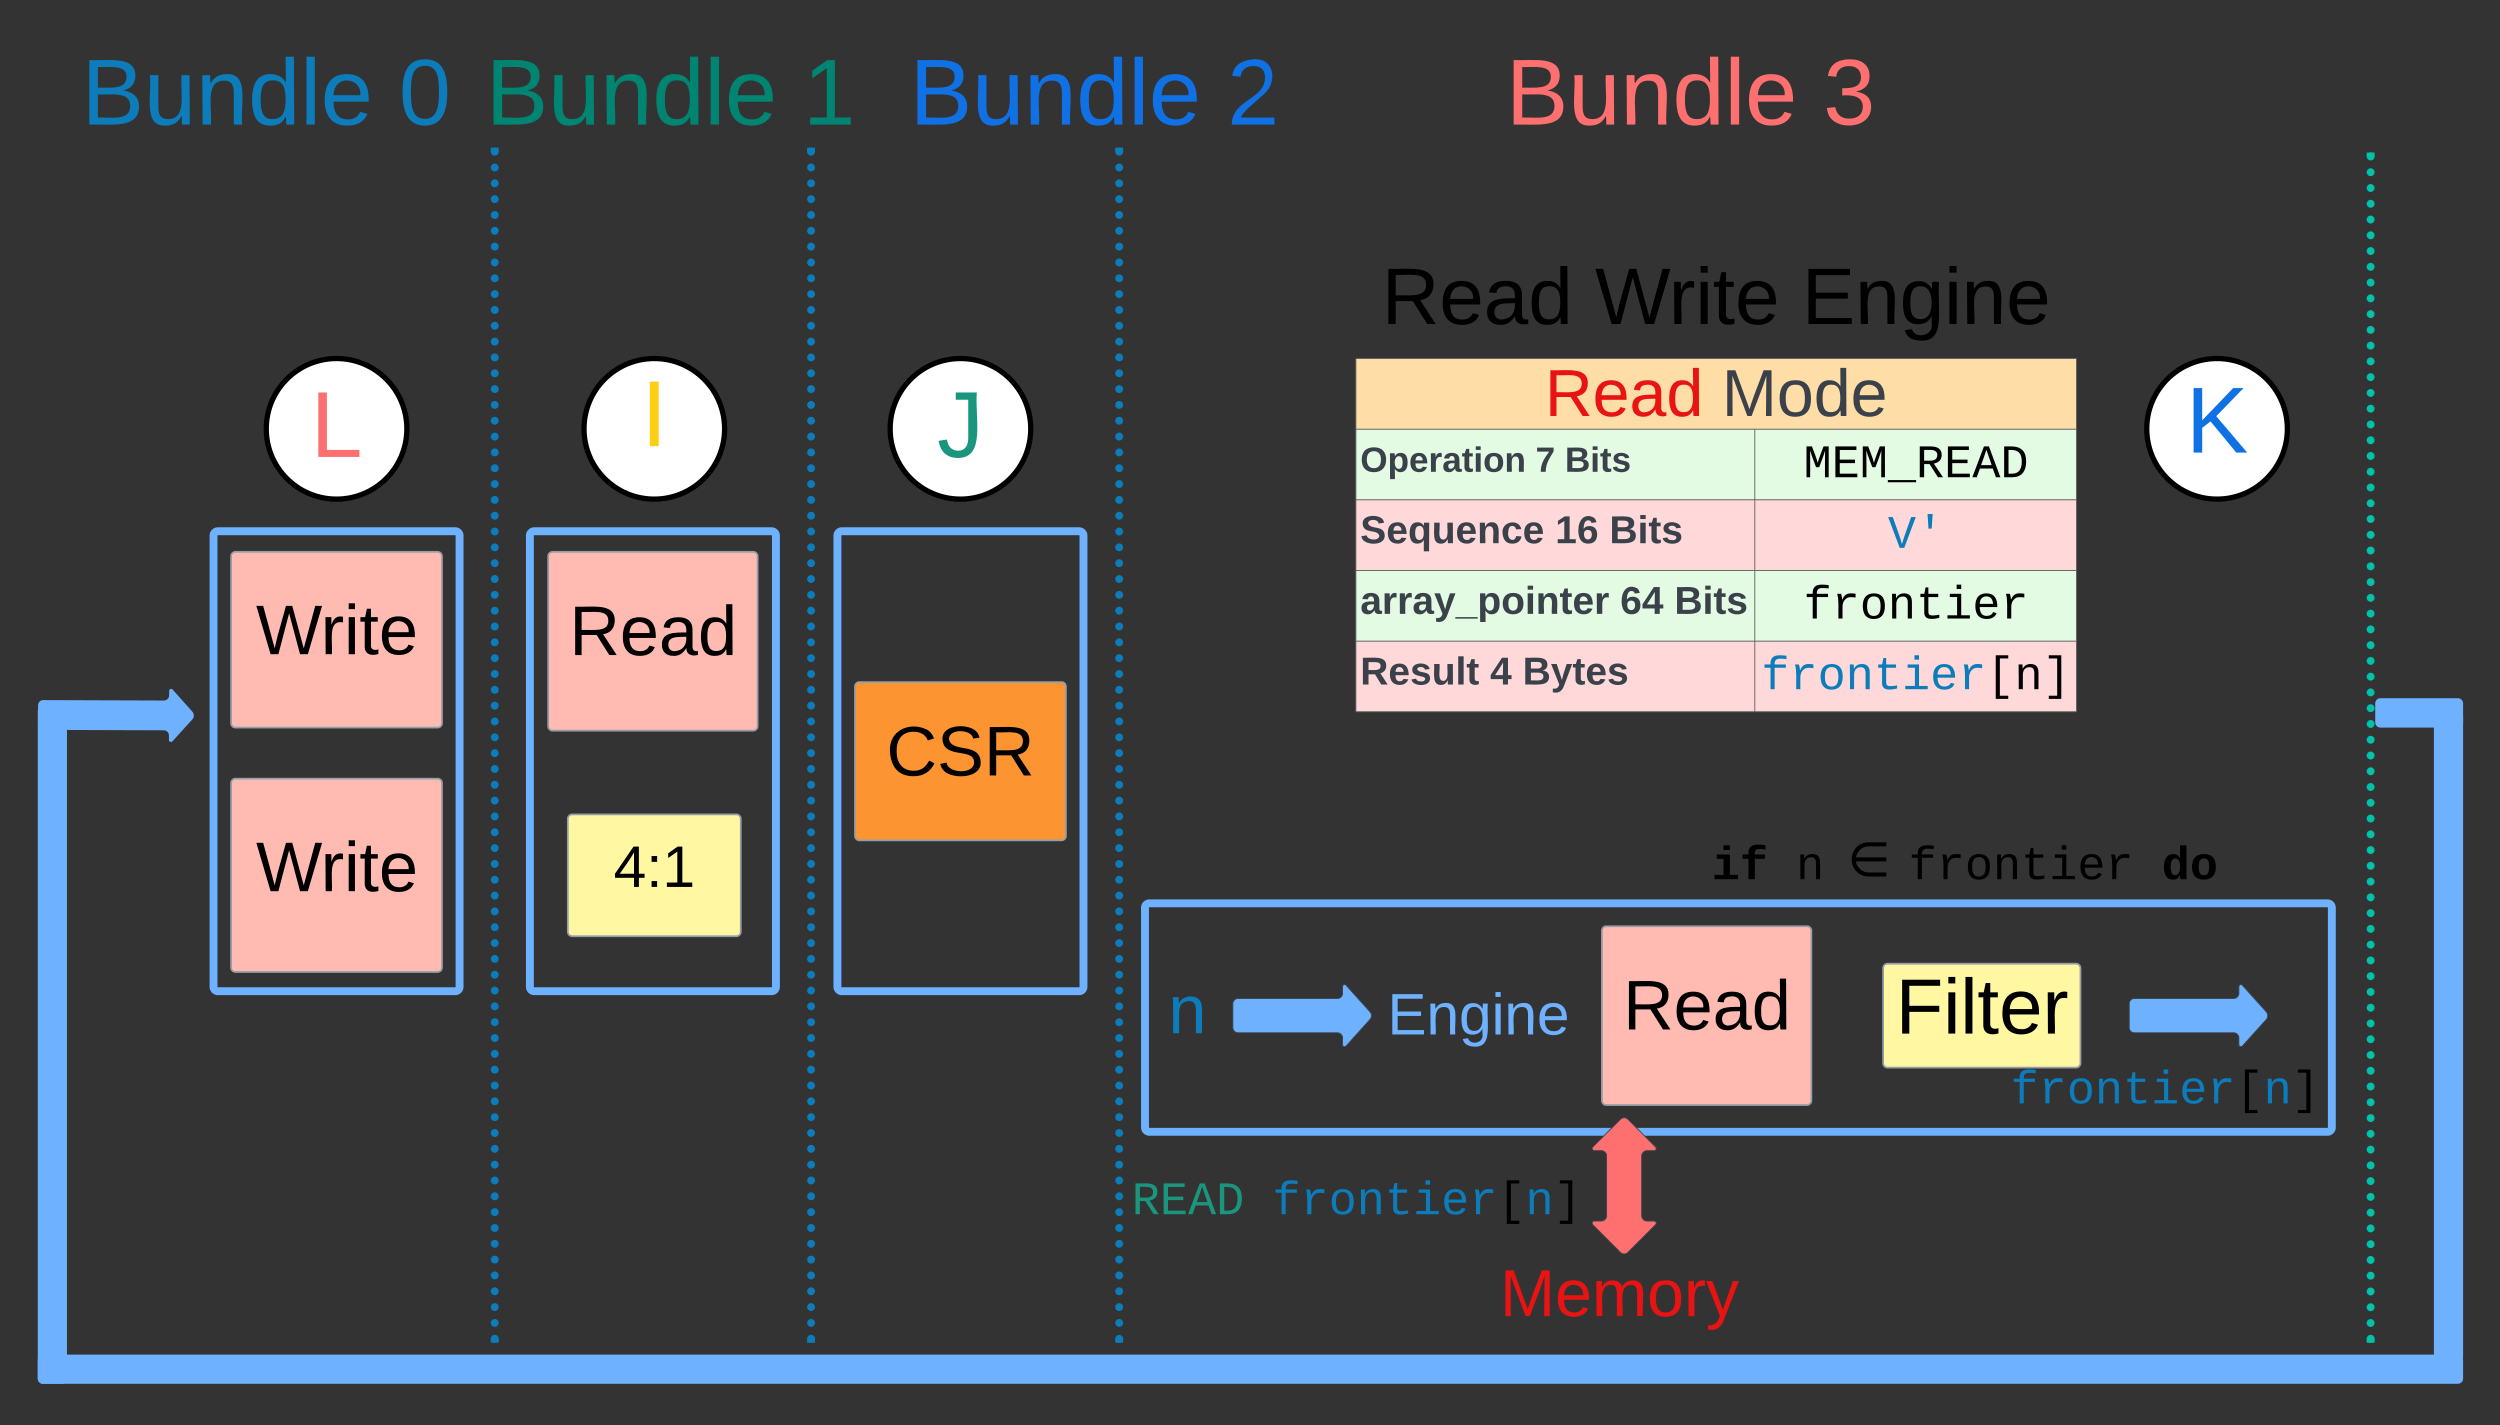 <svg xmlns="http://www.w3.org/2000/svg" xmlns:xlink="http://www.w3.org/1999/xlink" xmlns:lucid="lucid" width="2845" height="1622"><rect width="100%" height="100%" fill="#333333" stroke="none"/><g transform="translate(-377 -2232)" lucid:page-tab-id="BkjOL_X4jPGi"><path d="M1940 2525a5 5 0 0 1 5-5h770a5 5 0 0 1 5 5v90a5 5 0 0 1-5 5h-770a5 5 0 0 1-5-5z" stroke="#000" stroke-opacity="0" stroke-width="2" fill="#fff" fill-opacity="0"/><use xlink:href="#a" transform="matrix(1,0,0,1,1945,2525) translate(4.358 75.733)"/><use xlink:href="#b" transform="matrix(1,0,0,1,1945,2525) translate(247.068 75.733)"/><use xlink:href="#c" transform="matrix(1,0,0,1,1945,2525) translate(482.438 75.733)"/><path d="M1920 2640h820v80.4h-820z" fill="#ffdda6"/><path d="M1920 2720.4h453.98v80.4H1920zM2373.98 2720.4H2740v80.4h-366.02z" fill="#e3fae3"/><path d="M1920 2800.8h453.98v80.4H1920zM2373.98 2800.8H2740v80.4h-366.02z" fill="#ffd9d9"/><path d="M1920 2881.2h453.98v80.4H1920zM2373.98 2881.2H2740v80.4h-366.02z" fill="#e3fae3"/><path d="M1920 2961.6h453.98v80.4H1920zM2373.98 2961.6H2740v80.4h-366.02z" fill="#ffd9d9"/><path d="M1920 2640v80.4M2740 2640v80.4M1920 2720.4v80.4M2373.98 2720.4v80.4M2740 2720.4v80.4M1920 2800.8v80.4M2373.98 2800.8v80.4M2740 2800.8v80.4M1920 2881.2v80.4M2373.98 2881.2v80.4M2740 2881.2v80.4M1920 2961.6v80.4M2373.98 2961.6v80.4M2740 2961.6v80.4M1920 2640h820M1920 2720.4h453.98M2373.98 2720.4H2740M1920 2800.8h453.98M2373.98 2800.8H2740M1920 2881.2h453.98M2373.98 2881.2H2740M1920 2961.6h453.98M1920 3042h453.98M2373.98 2961.6H2740M2373.98 3042H2740" stroke="#5e5e5e" fill="none"/><use xlink:href="#d" transform="matrix(1,0,0,1,1925,2645) translate(210.025 60.444)"/><use xlink:href="#e" transform="matrix(1,0,0,1,1925,2645) translate(411.296 60.444)"/><use xlink:href="#f" transform="matrix(1,0,0,1,1925,2725.4) translate(0 43.5)"/><use xlink:href="#g" transform="matrix(1,0,0,1,1925,2725.4) translate(199.556 43.5)"/><use xlink:href="#h" transform="matrix(1,0,0,1,1925,2725.4) translate(232.889 43.5)"/><use xlink:href="#i" transform="matrix(1,0,0,1,2378.983,2725.4) translate(50.479 49.693)"/><use xlink:href="#j" transform="matrix(1,0,0,1,1925,2805.8) translate(0 44.389)"/><use xlink:href="#k" transform="matrix(1,0,0,1,1925,2805.8) translate(221.852 44.389)"/><use xlink:href="#l" transform="matrix(1,0,0,1,1925,2805.8) translate(283.58 44.389)"/><use xlink:href="#m" transform="matrix(1,0,0,1,2378.983,2805.8) translate(146.495 49.693)"/><use xlink:href="#n" transform="matrix(1,0,0,1,1925,2886.2) translate(0 44.389)"/><use xlink:href="#o" transform="matrix(1,0,0,1,1925,2886.2) translate(295.802 44.389)"/><use xlink:href="#l" transform="matrix(1,0,0,1,1925,2886.2) translate(357.531 44.389)"/><use xlink:href="#p" transform="matrix(1,0,0,1,2378.983,2886.2) translate(50.479 49.693)"/><use xlink:href="#q" transform="matrix(1,0,0,1,1925,2966.6) translate(0 44.389)"/><use xlink:href="#r" transform="matrix(1,0,0,1,1925,2966.6) translate(147.778 44.389)"/><use xlink:href="#s" transform="matrix(1,0,0,1,1925,2966.6) translate(184.815 44.389)"/><use xlink:href="#t" transform="matrix(1,0,0,1,2378.983,2966.6) translate(2.471 49.693)"/><path d="M1680 3265a5 5 0 0 1 5-5h1340.64a5 5 0 0 1 5 5v250a5 5 0 0 1-5 5H1685a5 5 0 0 1-5-5z" stroke="#6db1ff" stroke-width="9" fill-opacity="0"/><path d="M1940 3353.74a5 5 0 0 1 5-5h228.33a5 5 0 0 1 5 5v68.1a5 5 0 0 1-5 5H1945a5 5 0 0 1-5-5z" stroke="#000" stroke-opacity="0" stroke-width="2" fill="#fff" fill-opacity="0"/><use xlink:href="#u" transform="matrix(1,0,0,1,1945,3353.745) translate(10.889 55.49)"/><path d="M1780 3374.27a6 6 0 0 1 6-6h112.85a6 6 0 0 0 6-6v-7.53a2.3 2.3 0 0 1 4.02-1.53l27.12 30.14a6.67 6.67 0 0 1 0 8.92l-27.13 30.13a2.3 2.3 0 0 1-4.02-1.55v-7.52a6 6 0 0 0-6-6H1786a6 6 0 0 1-6-6zM2800 3374.27a6 6 0 0 1 6-6h112.85a6 6 0 0 0 6-6v-7.53a2.3 2.3 0 0 1 4-1.53l27.14 30.14a6.67 6.67 0 0 1 0 8.92l-27.14 30.13a2.3 2.3 0 0 1-4-1.55v-7.52a6 6 0 0 0-6-6H2806a6 6 0 0 1-6-6z" stroke="#3a414a" fill="#6db1ff"/><path d="M3079.26 3755.5c0 2.5-2 4.5-4.5 4.5-2.48 0-4.5-2-4.5-4.5s2.02-4.5 4.5-4.5c2.5 0 4.5 2 4.5 4.5zm0-17.94c0 2.5-2 4.5-4.5 4.5-2.48 0-4.5-2-4.5-4.5 0-2.48 2.02-4.5 4.5-4.5 2.5 0 4.5 2.02 4.5 4.5zm0-17.94c0 2.5-2 4.5-4.5 4.5-2.48 0-4.5-2-4.5-4.5 0-2.48 2.02-4.5 4.5-4.5 2.5 0 4.5 2.02 4.5 4.5zm0-17.94c0 2.5-2 4.5-4.5 4.5-2.48 0-4.5-2-4.5-4.5 0-2.48 2.02-4.5 4.5-4.5 2.5 0 4.5 2.02 4.5 4.5zm0-17.93c0 2.48-2 4.5-4.5 4.5-2.48 0-4.5-2.02-4.5-4.5 0-2.5 2.02-4.5 4.5-4.5 2.5 0 4.5 2 4.5 4.5zm0-17.94c0 2.5-2 4.5-4.5 4.5-2.48 0-4.5-2-4.5-4.5 0-2.48 2.02-4.5 4.5-4.5 2.5 0 4.5 2.02 4.5 4.5zm0-17.93c0 2.48-2 4.5-4.5 4.5-2.48 0-4.5-2.02-4.5-4.5 0-2.5 2.02-4.5 4.5-4.5 2.5 0 4.5 2 4.5 4.5zm0-17.94c0 2.48-2 4.5-4.5 4.5-2.48 0-4.5-2.02-4.5-4.5 0-2.5 2.02-4.5 4.5-4.5 2.5 0 4.5 2 4.5 4.5zm0-17.94c0 2.48-2 4.5-4.5 4.5-2.48 0-4.5-2.02-4.5-4.5 0-2.5 2.02-4.5 4.5-4.5 2.5 0 4.5 2 4.5 4.5zm0-17.95c0 2.5-2 4.5-4.5 4.5-2.48 0-4.5-2-4.5-4.5 0-2.48 2.02-4.5 4.5-4.5 2.5 0 4.5 2.02 4.5 4.5zm0-17.94c0 2.5-2 4.5-4.5 4.5-2.48 0-4.5-2-4.5-4.5 0-2.47 2.02-4.5 4.5-4.5 2.5 0 4.5 2.03 4.5 4.5zm0-17.93c0 2.5-2 4.5-4.5 4.5-2.48 0-4.5-2-4.5-4.5 0-2.48 2.02-4.5 4.5-4.5 2.5 0 4.5 2.02 4.5 4.5zm0-17.93c0 2.48-2 4.5-4.5 4.5-2.48 0-4.5-2.02-4.5-4.5 0-2.5 2.02-4.5 4.5-4.5 2.5 0 4.5 2 4.5 4.5zm0-17.94c0 2.48-2 4.5-4.5 4.5-2.48 0-4.5-2.02-4.5-4.5 0-2.5 2.02-4.5 4.5-4.5 2.5 0 4.5 2 4.5 4.5zm0-17.94c0 2.48-2 4.5-4.5 4.5-2.48 0-4.5-2.02-4.5-4.5 0-2.5 2.02-4.5 4.5-4.5 2.5 0 4.5 2 4.5 4.5zm0-17.94c0 2.5-2 4.5-4.5 4.5-2.48 0-4.5-2-4.5-4.5s2.02-4.5 4.5-4.5c2.5 0 4.5 2 4.5 4.5zm0-17.94c0 2.5-2 4.5-4.5 4.5-2.48 0-4.5-2-4.5-4.5 0-2.48 2.02-4.5 4.5-4.5 2.5 0 4.5 2.02 4.5 4.5zm0-17.94c0 2.5-2 4.5-4.5 4.5-2.48 0-4.5-2-4.5-4.5 0-2.48 2.02-4.5 4.5-4.5 2.5 0 4.5 2.02 4.5 4.5zm0-17.94c0 2.5-2 4.5-4.5 4.5-2.48 0-4.5-2-4.5-4.5 0-2.48 2.02-4.5 4.5-4.5 2.5 0 4.5 2.02 4.5 4.5zm0-17.93c0 2.48-2 4.5-4.5 4.5-2.48 0-4.5-2.02-4.5-4.5 0-2.5 2.02-4.5 4.5-4.5 2.5 0 4.5 2 4.5 4.5zm0-17.94c0 2.48-2 4.5-4.5 4.5-2.48 0-4.5-2.02-4.5-4.5 0-2.5 2.02-4.5 4.5-4.5 2.5 0 4.5 2 4.5 4.5zm0-17.94c0 2.47-2 4.5-4.5 4.5-2.48 0-4.5-2.03-4.5-4.5 0-2.5 2.02-4.5 4.5-4.5 2.5 0 4.5 2 4.5 4.5zm0-17.95c0 2.48-2 4.5-4.5 4.5-2.48 0-4.5-2.02-4.5-4.5 0-2.5 2.02-4.5 4.5-4.5 2.5 0 4.5 2 4.5 4.5zm0-17.94c0 2.5-2 4.5-4.5 4.5-2.48 0-4.5-2-4.5-4.5 0-2.47 2.02-4.5 4.5-4.5 2.5 0 4.5 2.03 4.5 4.5zm0-17.93c0 2.5-2 4.5-4.5 4.5-2.48 0-4.5-2-4.5-4.5 0-2.48 2.02-4.5 4.5-4.5 2.5 0 4.5 2.02 4.5 4.5zm0-17.94c0 2.5-2 4.5-4.5 4.5-2.48 0-4.5-2-4.5-4.5 0-2.48 2.02-4.5 4.5-4.5 2.5 0 4.5 2.02 4.5 4.5zm0-17.94c0 2.48-2 4.5-4.5 4.5-2.48 0-4.5-2.02-4.5-4.5 0-2.5 2.02-4.5 4.5-4.5 2.5 0 4.5 2 4.5 4.5zm0-17.94c0 2.48-2 4.5-4.5 4.5-2.48 0-4.5-2.02-4.5-4.5 0-2.5 2.02-4.5 4.5-4.5 2.5 0 4.5 2 4.5 4.5zm0-17.94c0 2.48-2 4.5-4.5 4.5-2.48 0-4.5-2.02-4.5-4.5 0-2.5 2.02-4.5 4.5-4.5 2.5 0 4.5 2 4.5 4.5zm0-17.94c0 2.48-2 4.5-4.5 4.5-2.48 0-4.5-2.02-4.5-4.5 0-2.5 2.02-4.5 4.5-4.5 2.5 0 4.5 2 4.5 4.5zm0-17.94c0 2.48-2 4.5-4.5 4.5-2.48 0-4.5-2.02-4.5-4.5 0-2.5 2.02-4.5 4.5-4.5 2.5 0 4.5 2 4.5 4.5zm0-17.94c0 2.5-2 4.5-4.5 4.5-2.48 0-4.5-2-4.5-4.5s2.02-4.5 4.5-4.5c2.5 0 4.5 2 4.5 4.5zm0-17.94c0 2.5-2 4.5-4.5 4.5-2.48 0-4.5-2-4.5-4.5 0-2.48 2.02-4.5 4.5-4.5 2.5 0 4.5 2.02 4.5 4.5zm0-17.94c0 2.5-2 4.5-4.5 4.5-2.48 0-4.5-2-4.5-4.5 0-2.48 2.02-4.5 4.5-4.5 2.5 0 4.5 2.02 4.5 4.5zm0-17.93c0 2.47-2 4.5-4.5 4.5-2.48 0-4.5-2.03-4.5-4.5 0-2.5 2.02-4.5 4.5-4.5 2.5 0 4.5 2 4.5 4.5zm0-17.95c0 2.48-2 4.5-4.5 4.5-2.48 0-4.5-2.02-4.5-4.5 0-2.5 2.02-4.5 4.5-4.5 2.5 0 4.5 2 4.5 4.5zm0-17.94c0 2.5-2 4.5-4.5 4.5-2.48 0-4.5-2-4.5-4.5 0-2.48 2.02-4.5 4.5-4.5 2.5 0 4.5 2.02 4.5 4.5zm0-17.93c0 2.48-2 4.5-4.5 4.5-2.48 0-4.5-2.02-4.5-4.5 0-2.5 2.02-4.5 4.5-4.5 2.5 0 4.5 2 4.5 4.5zm0-17.94c0 2.5-2 4.5-4.5 4.5-2.48 0-4.5-2-4.5-4.5s2.02-4.5 4.5-4.5c2.5 0 4.5 2 4.5 4.5zm0-17.94c0 2.48-2 4.5-4.5 4.5-2.48 0-4.5-2.02-4.5-4.5 0-2.5 2.02-4.5 4.5-4.5 2.5 0 4.5 2 4.5 4.5zm0-17.95c0 2.5-2 4.5-4.5 4.5-2.48 0-4.5-2-4.5-4.5 0-2.48 2.02-4.5 4.5-4.5 2.5 0 4.5 2.02 4.5 4.5zm0-17.94c0 2.5-2 4.5-4.5 4.5-2.48 0-4.5-2-4.5-4.5 0-2.47 2.02-4.5 4.5-4.5 2.5 0 4.5 2.03 4.5 4.5zm0-17.93c0 2.5-2 4.5-4.5 4.5-2.48 0-4.5-2-4.5-4.5 0-2.48 2.02-4.5 4.5-4.5 2.5 0 4.5 2.02 4.5 4.5zm0-17.93c0 2.48-2 4.5-4.5 4.5-2.48 0-4.5-2.02-4.5-4.5 0-2.5 2.02-4.5 4.5-4.5 2.5 0 4.5 2 4.5 4.5zm0-17.94c0 2.48-2 4.5-4.5 4.5-2.48 0-4.5-2.02-4.5-4.5 0-2.5 2.02-4.5 4.5-4.5 2.5 0 4.5 2 4.5 4.5zm0-17.94c0 2.48-2 4.5-4.5 4.5-2.48 0-4.5-2.02-4.5-4.5 0-2.5 2.02-4.5 4.5-4.5 2.5 0 4.5 2 4.5 4.5zm0-17.94c0 2.5-2 4.5-4.5 4.5-2.48 0-4.5-2-4.5-4.5s2.02-4.5 4.5-4.5c2.5 0 4.5 2 4.5 4.5zm0-17.94c0 2.5-2 4.5-4.5 4.5-2.48 0-4.5-2-4.5-4.5 0-2.48 2.02-4.5 4.5-4.5 2.5 0 4.5 2.02 4.5 4.5zm0-17.94c0 2.5-2 4.5-4.5 4.5-2.48 0-4.5-2-4.5-4.5 0-2.48 2.02-4.5 4.5-4.5 2.5 0 4.5 2.02 4.5 4.5zm0-17.94c0 2.5-2 4.5-4.5 4.5-2.48 0-4.5-2-4.5-4.5 0-2.48 2.02-4.5 4.5-4.5 2.5 0 4.5 2.02 4.5 4.5zm0-17.93c0 2.48-2 4.5-4.5 4.5-2.48 0-4.5-2.02-4.5-4.5 0-2.5 2.02-4.5 4.5-4.5 2.5 0 4.5 2 4.5 4.5zm0-17.94c0 2.48-2 4.5-4.5 4.5-2.48 0-4.5-2.02-4.5-4.5 0-2.5 2.02-4.5 4.5-4.5 2.5 0 4.5 2 4.5 4.5zm0-17.94c0 2.47-2 4.5-4.5 4.5-2.48 0-4.5-2.03-4.5-4.5 0-2.5 2.02-4.5 4.5-4.5 2.5 0 4.5 2 4.5 4.5zm0-17.95c0 2.5-2 4.5-4.5 4.5-2.48 0-4.5-2-4.5-4.5s2.02-4.5 4.5-4.5c2.5 0 4.5 2 4.5 4.5zm0-17.94c0 2.5-2 4.5-4.5 4.5-2.48 0-4.5-2-4.5-4.5 0-2.47 2.02-4.5 4.5-4.5 2.5 0 4.5 2.03 4.5 4.5zm0-17.93c0 2.5-2 4.5-4.5 4.5-2.48 0-4.5-2-4.5-4.5 0-2.48 2.02-4.5 4.5-4.5 2.5 0 4.5 2.02 4.5 4.5zm0-17.94c0 2.5-2 4.5-4.5 4.5-2.48 0-4.5-2-4.5-4.5 0-2.48 2.02-4.5 4.5-4.5 2.5 0 4.5 2.02 4.5 4.5zm0-17.93c0 2.48-2 4.5-4.5 4.5-2.48 0-4.5-2.02-4.5-4.5 0-2.5 2.02-4.5 4.5-4.5 2.5 0 4.5 2 4.5 4.5zm0-17.94c0 2.48-2 4.5-4.5 4.5-2.48 0-4.5-2.02-4.5-4.5 0-2.5 2.02-4.5 4.5-4.5 2.5 0 4.5 2 4.5 4.5zm0-17.94c0 2.48-2 4.5-4.5 4.5-2.48 0-4.5-2.02-4.5-4.5 0-2.5 2.02-4.5 4.5-4.5 2.5 0 4.5 2 4.5 4.5zm0-17.94c0 2.48-2 4.5-4.5 4.5-2.48 0-4.5-2.02-4.5-4.5 0-2.5 2.02-4.5 4.5-4.5 2.5 0 4.5 2 4.5 4.5zm0-17.94c0 2.5-2 4.5-4.5 4.5-2.48 0-4.5-2-4.5-4.5 0-2.48 2.02-4.5 4.5-4.5 2.5 0 4.5 2.02 4.5 4.5zm0-17.94c0 2.5-2 4.5-4.5 4.5-2.48 0-4.5-2-4.5-4.5 0-2.48 2.02-4.5 4.5-4.5 2.5 0 4.5 2.02 4.5 4.5zm0-17.94c0 2.5-2 4.5-4.5 4.5-2.48 0-4.5-2-4.5-4.5 0-2.48 2.02-4.5 4.5-4.5 2.5 0 4.5 2.02 4.5 4.5zm0-17.94c0 2.5-2 4.5-4.5 4.5-2.48 0-4.5-2-4.5-4.5 0-2.48 2.02-4.5 4.5-4.5 2.5 0 4.5 2.02 4.5 4.5zm0-17.93c0 2.47-2 4.5-4.5 4.5-2.48 0-4.5-2.03-4.5-4.5 0-2.5 2.02-4.5 4.5-4.5 2.5 0 4.5 2 4.5 4.5zm0-17.95c0 2.48-2 4.5-4.5 4.5-2.48 0-4.5-2.02-4.5-4.5 0-2.5 2.02-4.5 4.5-4.5 2.5 0 4.5 2 4.5 4.5zm0-17.94c0 2.5-2 4.5-4.5 4.5-2.48 0-4.5-2-4.5-4.5 0-2.48 2.02-4.5 4.5-4.5 2.5 0 4.5 2.02 4.5 4.5zm0-17.93c0 2.48-2 4.5-4.5 4.5-2.48 0-4.5-2.02-4.5-4.5 0-2.5 2.02-4.5 4.5-4.5 2.5 0 4.5 2 4.5 4.5zm0-17.94c0 2.5-2 4.5-4.5 4.5-2.48 0-4.5-2-4.5-4.5s2.02-4.5 4.5-4.5c2.5 0 4.5 2 4.5 4.5zm0-17.94c0 2.48-2 4.5-4.5 4.5-2.48 0-4.5-2.02-4.5-4.5 0-2.5 2.02-4.5 4.5-4.5 2.5 0 4.5 2 4.5 4.5zm0-17.95c0 2.5-2 4.5-4.5 4.5-2.48 0-4.5-2-4.5-4.5 0-2.48 2.02-4.5 4.5-4.5 2.5 0 4.5 2.02 4.5 4.5zm0-17.94c0 2.5-2 4.5-4.5 4.5-2.48 0-4.5-2-4.5-4.5 0-2.47 2.02-4.5 4.5-4.5 2.5 0 4.5 2.03 4.5 4.5zm0-17.92c0 2.48-2 4.5-4.5 4.5-2.48 0-4.5-2.02-4.5-4.5 0-2.5 2.02-4.5 4.5-4.5 2.5 0 4.5 2 4.5 4.5zm0-17.94c0 2.48-2 4.5-4.5 4.5-2.48 0-4.5-2.02-4.5-4.5 0-2.5 2.02-4.5 4.5-4.5 2.5 0 4.5 2 4.5 4.5zm0-17.94c0 2.48-2 4.5-4.5 4.5-2.48 0-4.5-2.02-4.5-4.5 0-2.5 2.02-4.5 4.5-4.5 2.5 0 4.5 2 4.5 4.5z" fill="#00c2a8"/><path d="M3074.76 3755.4v4.6M3074.76 2410.2v-4.6" stroke="#00c2a8" stroke-width="9" fill="none"/><path d="M920 2285a5 5 0 0 1 5-5h429.1a5 5 0 0 1 5 5v110a5 5 0 0 1-5 5H925a5 5 0 0 1-5-5z" stroke="#000" stroke-opacity="0" stroke-width="2" fill="#fff" fill-opacity="0"/><use xlink:href="#v" transform="matrix(1,0,0,1,925,2285) translate(4.778 88.771)"/><use xlink:href="#w" transform="matrix(1,0,0,1,925,2285) translate(365.963 88.771)"/><path d="M1655.14 3755.5c0 2.5-2.02 4.5-4.5 4.5-2.5 0-4.5-2-4.5-4.5s2-4.5 4.5-4.5c2.48 0 4.5 2 4.5 4.5zm0-18c0 2.47-2.02 4.5-4.5 4.5-2.5 0-4.5-2.03-4.5-4.5 0-2.5 2-4.5 4.5-4.5 2.48 0 4.5 2 4.5 4.5zm0-18.03c0 2.5-2.02 4.5-4.5 4.5-2.5 0-4.5-2-4.5-4.5 0-2.48 2-4.5 4.5-4.5 2.48 0 4.5 2.02 4.5 4.5zm0-18c0 2.48-2.02 4.5-4.5 4.5-2.5 0-4.5-2.02-4.5-4.5 0-2.5 2-4.5 4.5-4.5 2.48 0 4.5 2 4.5 4.5zm0-18.02c0 2.48-2.02 4.5-4.5 4.5-2.5 0-4.5-2.02-4.5-4.5 0-2.5 2-4.5 4.5-4.5 2.48 0 4.5 2 4.5 4.5zm0-18.02c0 2.5-2.02 4.5-4.5 4.5-2.5 0-4.5-2-4.5-4.5 0-2.48 2-4.5 4.5-4.5 2.48 0 4.5 2.02 4.5 4.5zm0-18c0 2.48-2.02 4.5-4.5 4.5-2.5 0-4.5-2.02-4.5-4.5 0-2.5 2-4.5 4.5-4.5 2.48 0 4.5 2 4.5 4.5zm0-18.02c0 2.5-2.02 4.5-4.5 4.5-2.5 0-4.5-2-4.5-4.5 0-2.48 2-4.5 4.5-4.5 2.48 0 4.5 2.02 4.5 4.5zm0-18c0 2.48-2.02 4.5-4.5 4.5-2.5 0-4.5-2.02-4.5-4.5 0-2.5 2-4.5 4.5-4.5 2.48 0 4.5 2 4.5 4.5zm0-18.02c0 2.48-2.02 4.5-4.5 4.5-2.5 0-4.5-2.02-4.5-4.5 0-2.5 2-4.5 4.5-4.5 2.48 0 4.5 2 4.5 4.5zm0-18c0 2.47-2.02 4.5-4.5 4.5-2.5 0-4.5-2.03-4.5-4.5 0-2.5 2-4.5 4.5-4.5 2.48 0 4.5 2 4.5 4.5zm0-18.03c0 2.5-2.02 4.5-4.5 4.5-2.5 0-4.5-2-4.5-4.5 0-2.48 2-4.5 4.5-4.5 2.48 0 4.5 2.02 4.5 4.5zm0-18c0 2.47-2.02 4.5-4.5 4.5-2.5 0-4.5-2.03-4.5-4.5 0-2.5 2-4.5 4.5-4.5 2.48 0 4.5 2 4.5 4.5zm0-18.02c0 2.48-2.02 4.5-4.5 4.5-2.5 0-4.5-2.02-4.5-4.5 0-2.5 2-4.5 4.5-4.5 2.48 0 4.5 2 4.5 4.5zm0-18.02c0 2.5-2.02 4.5-4.5 4.5-2.5 0-4.5-2-4.5-4.5 0-2.47 2-4.5 4.5-4.5 2.48 0 4.5 2.03 4.5 4.5zm0-18c0 2.48-2.02 4.5-4.5 4.5-2.5 0-4.5-2.02-4.5-4.5 0-2.5 2-4.5 4.5-4.5 2.48 0 4.5 2 4.5 4.5zm0-18c0 2.47-2.02 4.5-4.5 4.5-2.5 0-4.5-2.03-4.5-4.5 0-2.5 2-4.5 4.5-4.5 2.48 0 4.5 2 4.5 4.5zm0-18.03c0 2.5-2.02 4.5-4.5 4.5-2.5 0-4.5-2-4.5-4.5 0-2.48 2-4.5 4.5-4.5 2.48 0 4.5 2.02 4.5 4.5zm0-18c0 2.47-2.02 4.5-4.5 4.5-2.5 0-4.5-2.03-4.5-4.5 0-2.5 2-4.5 4.5-4.5 2.48 0 4.5 2 4.5 4.5zm0-18.02c0 2.48-2.02 4.5-4.5 4.5-2.5 0-4.5-2.02-4.5-4.5 0-2.5 2-4.5 4.5-4.5 2.48 0 4.5 2 4.5 4.5zm0-18.02c0 2.5-2.02 4.5-4.5 4.5-2.5 0-4.5-2-4.5-4.5 0-2.48 2-4.5 4.5-4.5 2.48 0 4.5 2.02 4.5 4.5zm0-18c0 2.47-2.02 4.5-4.5 4.5-2.5 0-4.5-2.03-4.5-4.5 0-2.5 2-4.5 4.5-4.5 2.48 0 4.5 2 4.5 4.5zm0-18.02c0 2.5-2.02 4.5-4.5 4.5-2.5 0-4.5-2-4.5-4.5 0-2.48 2-4.5 4.5-4.5 2.48 0 4.5 2.02 4.5 4.5zm0-18c0 2.48-2.02 4.5-4.5 4.5-2.5 0-4.5-2.02-4.5-4.5 0-2.5 2-4.5 4.5-4.5 2.48 0 4.5 2 4.5 4.5zm0-18.02c0 2.5-2.02 4.5-4.5 4.5-2.5 0-4.5-2-4.5-4.5 0-2.48 2-4.5 4.5-4.5 2.48 0 4.5 2.02 4.5 4.5zm0-18c0 2.47-2.02 4.5-4.5 4.5-2.5 0-4.5-2.03-4.5-4.5 0-2.5 2-4.5 4.5-4.5 2.48 0 4.5 2 4.5 4.5zm0-18.03c0 2.5-2.02 4.5-4.5 4.5-2.5 0-4.5-2-4.5-4.5 0-2.48 2-4.5 4.5-4.5 2.48 0 4.5 2.02 4.5 4.5zm0-18c0 2.47-2.02 4.5-4.5 4.5-2.5 0-4.5-2.03-4.5-4.5 0-2.5 2-4.5 4.5-4.5 2.48 0 4.5 2 4.5 4.5zm0-18.02c0 2.48-2.02 4.5-4.5 4.5-2.5 0-4.5-2.02-4.5-4.5 0-2.5 2-4.5 4.5-4.5 2.48 0 4.5 2 4.5 4.5zm0-18.02c0 2.5-2.02 4.5-4.5 4.5-2.5 0-4.5-2-4.5-4.5 0-2.47 2-4.5 4.5-4.5 2.48 0 4.5 2.03 4.5 4.5zm0-18c0 2.5-2.02 4.5-4.5 4.5-2.5 0-4.5-2-4.5-4.5s2-4.5 4.5-4.5c2.48 0 4.5 2 4.5 4.5zm0-18c0 2.47-2.02 4.5-4.5 4.5-2.5 0-4.5-2.03-4.5-4.5 0-2.5 2-4.5 4.5-4.5 2.48 0 4.5 2 4.5 4.5zm0-18.03c0 2.5-2.02 4.5-4.5 4.5-2.5 0-4.5-2-4.5-4.5 0-2.48 2-4.5 4.5-4.5 2.48 0 4.5 2.02 4.5 4.5zm0-18c0 2.47-2.02 4.5-4.5 4.5-2.5 0-4.5-2.03-4.5-4.5 0-2.5 2-4.5 4.5-4.5 2.48 0 4.5 2 4.5 4.5zm0-18.02c0 2.48-2.02 4.5-4.5 4.5-2.5 0-4.5-2.02-4.5-4.5 0-2.5 2-4.5 4.5-4.5 2.48 0 4.5 2 4.5 4.5zm0-18.02c0 2.5-2.02 4.5-4.5 4.5-2.5 0-4.5-2-4.5-4.5 0-2.48 2-4.5 4.5-4.5 2.48 0 4.5 2.02 4.5 4.5zm0-18c0 2.47-2.02 4.5-4.5 4.5-2.5 0-4.5-2.03-4.5-4.5 0-2.5 2-4.5 4.5-4.5 2.48 0 4.5 2 4.5 4.5zm0-18.02c0 2.5-2.02 4.5-4.5 4.5-2.5 0-4.5-2-4.5-4.5 0-2.48 2-4.5 4.5-4.5 2.48 0 4.5 2.02 4.5 4.5zm0-18c0 2.48-2.02 4.5-4.5 4.5-2.5 0-4.5-2.02-4.5-4.5 0-2.5 2-4.5 4.5-4.5 2.48 0 4.5 2 4.5 4.5zm0-18.02c0 2.5-2.02 4.5-4.5 4.5-2.5 0-4.5-2-4.5-4.5s2-4.5 4.5-4.5c2.48 0 4.5 2 4.5 4.5zm0-18c0 2.47-2.02 4.5-4.5 4.5-2.5 0-4.5-2.03-4.5-4.5 0-2.5 2-4.5 4.5-4.5 2.48 0 4.5 2 4.5 4.5zm0-18.03c0 2.5-2.02 4.5-4.5 4.5-2.5 0-4.5-2-4.5-4.5 0-2.48 2-4.5 4.5-4.5 2.48 0 4.5 2.02 4.5 4.5zm0-18c0 2.48-2.02 4.5-4.5 4.5-2.5 0-4.5-2.02-4.5-4.5 0-2.5 2-4.5 4.5-4.5 2.48 0 4.5 2 4.5 4.5zm0-18.02c0 2.48-2.02 4.5-4.5 4.5-2.5 0-4.5-2.02-4.5-4.5 0-2.5 2-4.5 4.5-4.5 2.48 0 4.5 2 4.5 4.5zm0-18.02c0 2.5-2.02 4.5-4.5 4.5-2.5 0-4.5-2-4.5-4.5 0-2.47 2-4.5 4.5-4.5 2.48 0 4.5 2.03 4.5 4.5zm0-18c0 2.5-2.02 4.5-4.5 4.5-2.5 0-4.5-2-4.5-4.5s2-4.5 4.5-4.5c2.48 0 4.5 2 4.5 4.5zm0-18c0 2.47-2.02 4.5-4.5 4.5-2.5 0-4.5-2.03-4.5-4.5 0-2.5 2-4.5 4.5-4.5 2.48 0 4.5 2 4.5 4.5zm0-18.03c0 2.5-2.02 4.5-4.5 4.5-2.5 0-4.5-2-4.5-4.5 0-2.48 2-4.5 4.5-4.5 2.48 0 4.5 2.02 4.5 4.5zm0-18c0 2.47-2.02 4.5-4.5 4.5-2.5 0-4.5-2.03-4.5-4.5 0-2.5 2-4.5 4.5-4.5 2.48 0 4.5 2 4.5 4.5zm0-18.02c0 2.48-2.02 4.5-4.5 4.5-2.5 0-4.5-2.02-4.5-4.5 0-2.5 2-4.5 4.5-4.5 2.48 0 4.5 2 4.5 4.5zm0-18.02c0 2.5-2.02 4.5-4.5 4.5-2.5 0-4.5-2-4.5-4.5 0-2.48 2-4.5 4.5-4.5 2.48 0 4.5 2.02 4.5 4.5zm0-18c0 2.47-2.02 4.5-4.5 4.5-2.5 0-4.5-2.03-4.5-4.5 0-2.5 2-4.5 4.5-4.5 2.48 0 4.5 2 4.5 4.5zm0-18.02c0 2.5-2.02 4.5-4.5 4.5-2.5 0-4.5-2-4.5-4.5 0-2.48 2-4.5 4.5-4.5 2.48 0 4.5 2.02 4.5 4.5zm0-18c0 2.48-2.02 4.5-4.5 4.5-2.5 0-4.5-2.02-4.5-4.5 0-2.5 2-4.5 4.5-4.5 2.48 0 4.5 2 4.5 4.5zm0-18.02c0 2.48-2.02 4.5-4.5 4.5-2.5 0-4.5-2.02-4.5-4.5 0-2.5 2-4.5 4.5-4.5 2.48 0 4.5 2 4.5 4.5zm0-18c0 2.47-2.02 4.5-4.5 4.5-2.5 0-4.5-2.03-4.5-4.5 0-2.5 2-4.5 4.5-4.5 2.48 0 4.5 2 4.5 4.5zm0-18.03c0 2.5-2.02 4.5-4.5 4.5-2.5 0-4.5-2-4.5-4.5 0-2.48 2-4.5 4.5-4.5 2.48 0 4.5 2.02 4.5 4.5zm0-18c0 2.47-2.02 4.5-4.5 4.5-2.5 0-4.5-2.03-4.5-4.5 0-2.5 2-4.5 4.5-4.5 2.48 0 4.5 2 4.5 4.5zm0-18.02c0 2.48-2.02 4.5-4.5 4.5-2.5 0-4.5-2.02-4.5-4.5 0-2.5 2-4.5 4.5-4.5 2.48 0 4.5 2 4.5 4.5zm0-18.02c0 2.5-2.02 4.5-4.5 4.5-2.5 0-4.5-2-4.5-4.5 0-2.47 2-4.5 4.5-4.5 2.48 0 4.5 2.03 4.5 4.5zm0-18c0 2.5-2.02 4.5-4.5 4.5-2.5 0-4.5-2-4.5-4.5 0-2.48 2-4.5 4.5-4.5 2.48 0 4.5 2.02 4.5 4.5zm0-18c0 2.47-2.02 4.5-4.5 4.5-2.5 0-4.5-2.03-4.5-4.5 0-2.5 2-4.5 4.5-4.5 2.48 0 4.5 2 4.5 4.5zm0-18.03c0 2.5-2.02 4.5-4.5 4.5-2.5 0-4.5-2-4.5-4.5 0-2.48 2-4.5 4.5-4.5 2.48 0 4.5 2.02 4.5 4.5zm0-18c0 2.47-2.02 4.5-4.5 4.5-2.5 0-4.5-2.03-4.5-4.5 0-2.5 2-4.5 4.5-4.5 2.48 0 4.5 2 4.5 4.5zm0-18.02c0 2.48-2.02 4.5-4.5 4.5-2.5 0-4.5-2.02-4.5-4.5 0-2.5 2-4.5 4.5-4.5 2.48 0 4.5 2 4.5 4.5zm0-18.02c0 2.5-2.02 4.5-4.5 4.5-2.5 0-4.5-2-4.5-4.5 0-2.48 2-4.5 4.5-4.5 2.48 0 4.5 2.02 4.5 4.5zm0-18c0 2.47-2.02 4.5-4.5 4.5-2.5 0-4.5-2.03-4.5-4.5 0-2.5 2-4.5 4.5-4.5 2.48 0 4.5 2 4.5 4.5zm0-18.02c0 2.5-2.02 4.5-4.5 4.5-2.5 0-4.5-2-4.5-4.5 0-2.48 2-4.5 4.5-4.5 2.48 0 4.5 2.02 4.5 4.5zm0-18c0 2.48-2.02 4.5-4.5 4.5-2.5 0-4.5-2.02-4.5-4.5 0-2.5 2-4.5 4.5-4.5 2.48 0 4.5 2 4.5 4.5zm0-18.02c0 2.5-2.02 4.5-4.5 4.5-2.5 0-4.5-2-4.5-4.5s2-4.5 4.5-4.5c2.48 0 4.5 2 4.5 4.5zm0-18c0 2.47-2.02 4.5-4.5 4.5-2.5 0-4.5-2.03-4.5-4.5 0-2.5 2-4.5 4.5-4.5 2.48 0 4.5 2 4.5 4.5zm0-18.03c0 2.5-2.02 4.5-4.5 4.5-2.5 0-4.5-2-4.5-4.5 0-2.48 2-4.5 4.5-4.5 2.48 0 4.5 2.02 4.5 4.5zm0-18c0 2.47-2.02 4.5-4.5 4.5-2.5 0-4.5-2.03-4.5-4.5 0-2.5 2-4.5 4.5-4.5 2.48 0 4.5 2 4.5 4.5zm0-18.02c0 2.48-2.02 4.5-4.5 4.5-2.5 0-4.5-2.02-4.5-4.5 0-2.5 2-4.5 4.5-4.5 2.48 0 4.5 2 4.5 4.5zm0-18.02c0 2.5-2.02 4.5-4.5 4.5-2.5 0-4.5-2-4.5-4.5 0-2.47 2-4.5 4.5-4.5 2.48 0 4.5 2.03 4.5 4.5zm0-18c0 2.5-2.02 4.5-4.5 4.5-2.5 0-4.5-2-4.5-4.5s2-4.5 4.5-4.5c2.48 0 4.5 2 4.5 4.5z" fill="#0c7cba"/><path d="M1650.64 3755.4v4.6M1650.64 2404.6v-4.6" stroke="#0c7cba" stroke-width="9" fill="none"/><path d="M2221.06 3505.74a6 6 0 0 1 8.5 0l31.5 31.52a2.48 2.48 0 0 1-1.76 4.24h-8a6 6 0 0 0-6 6v68a6 6 0 0 0 6 6h8a2.48 2.48 0 0 1 1.76 4.24l-31.5 31.52a6 6 0 0 1-8.5 0l-31.5-31.52a2.48 2.48 0 0 1 1.74-4.24h8a6 6 0 0 0 6-6v-68a6 6 0 0 0-6-6h-8a2.48 2.48 0 0 1-1.75-4.24z" stroke="#3a414a" fill="#fe7070"/><path d="M1402.4 2285a5 5 0 0 1 5-5h429.13a5 5 0 0 1 5 5v110a5 5 0 0 1-5 5h-429.1a5 5 0 0 1-5.02-5z" stroke="#000" stroke-opacity="0" stroke-width="2" fill="#fff" fill-opacity="0"/><use xlink:href="#x" transform="matrix(1,0,0,1,1407.415,2285) translate(4.778 88.771)"/><use xlink:href="#y" transform="matrix(1,0,0,1,1407.415,2285) translate(365.963 88.771)"/><path d="M2980 2720c0 44.18-35.82 80-80 80s-80-35.82-80-80 35.82-80 80-80 80 35.82 80 80z" stroke="#000" stroke-width="6" fill="#fff"/><use xlink:href="#z" transform="matrix(1,0,0,1,2825,2645) translate(39.449 102.045)"/><path d="M1201.6 2720c0 44.18-35.83 80-80 80-44.2 0-80-35.82-80-80s35.8-80 80-80c44.17 0 80 35.82 80 80z" stroke="#000" stroke-width="6" fill="#fff"/><use xlink:href="#A" transform="matrix(1,0,0,1,1046.586,2645) translate(60.19 94.708)"/><path d="M460 2285a5 5 0 0 1 5-5h430a5 5 0 0 1 5 5v110a5 5 0 0 1-5 5H465a5 5 0 0 1-5-5z" stroke="#000" stroke-opacity="0" stroke-width="2" fill="#fff" fill-opacity="0"/><use xlink:href="#B" transform="matrix(1,0,0,1,465,2285) translate(4.778 88.771)"/><use xlink:href="#C" transform="matrix(1,0,0,1,465,2285) translate(365.963 88.771)"/><path d="M2080.9 2285a5 5 0 0 1 5-5H2515a5 5 0 0 1 5 5v110a5 5 0 0 1-5 5h-429.1a5 5 0 0 1-5-5z" stroke="#000" stroke-opacity="0" stroke-width="2" fill="#fff" fill-opacity="0"/><use xlink:href="#D" transform="matrix(1,0,0,1,2085.89,2285) translate(4.778 88.771)"/><use xlink:href="#E" transform="matrix(1,0,0,1,2085.89,2285) translate(365.963 88.771)"/><path d="M1304.5 3755.5c0 2.5-2.02 4.5-4.5 4.5s-4.5-2-4.5-4.5 2.02-4.5 4.5-4.5 4.5 2 4.5 4.5zm0-18c0 2.47-2.02 4.5-4.5 4.5s-4.5-2.03-4.5-4.5c0-2.5 2.02-4.5 4.5-4.5s4.5 2 4.5 4.5zm0-18.03c0 2.5-2.02 4.5-4.5 4.5s-4.5-2-4.5-4.5c0-2.48 2.02-4.5 4.5-4.5s4.5 2.02 4.5 4.5zm0-18c0 2.48-2.02 4.5-4.5 4.5s-4.5-2.02-4.5-4.5c0-2.5 2.02-4.5 4.5-4.5s4.5 2 4.5 4.5zm0-18.02c0 2.48-2.02 4.5-4.5 4.5s-4.5-2.02-4.5-4.5c0-2.5 2.02-4.5 4.5-4.5s4.5 2 4.5 4.5zm0-18.02c0 2.5-2.02 4.5-4.5 4.5s-4.5-2-4.5-4.5c0-2.48 2.02-4.5 4.5-4.5s4.5 2.02 4.5 4.5zm0-18c0 2.48-2.02 4.5-4.5 4.5s-4.5-2.02-4.5-4.5c0-2.5 2.02-4.5 4.5-4.5s4.5 2 4.5 4.5zm0-18.02c0 2.5-2.02 4.5-4.5 4.5s-4.5-2-4.5-4.5c0-2.48 2.02-4.5 4.5-4.5s4.5 2.02 4.5 4.5zm0-18c0 2.48-2.02 4.5-4.5 4.5s-4.5-2.02-4.5-4.5c0-2.5 2.02-4.5 4.5-4.5s4.5 2 4.5 4.5zm0-18.02c0 2.48-2.02 4.5-4.5 4.5s-4.5-2.02-4.5-4.5c0-2.5 2.02-4.5 4.5-4.5s4.5 2 4.5 4.5zm0-18c0 2.47-2.02 4.5-4.5 4.5s-4.5-2.03-4.5-4.5c0-2.5 2.02-4.5 4.5-4.5s4.5 2 4.5 4.5zm0-18.03c0 2.5-2.02 4.5-4.5 4.5s-4.5-2-4.5-4.5c0-2.48 2.02-4.5 4.5-4.5s4.5 2.02 4.5 4.5zm0-18c0 2.47-2.02 4.5-4.5 4.5s-4.5-2.03-4.5-4.5c0-2.5 2.02-4.5 4.5-4.5s4.5 2 4.5 4.5zm0-18.02c0 2.48-2.02 4.5-4.5 4.5s-4.5-2.02-4.5-4.5c0-2.5 2.02-4.5 4.5-4.5s4.5 2 4.5 4.5zm0-18.02c0 2.5-2.02 4.5-4.5 4.5s-4.5-2-4.5-4.5c0-2.47 2.02-4.5 4.5-4.5s4.5 2.03 4.5 4.5zm0-18c0 2.48-2.02 4.5-4.5 4.5s-4.5-2.02-4.5-4.5c0-2.5 2.02-4.5 4.5-4.5s4.5 2 4.5 4.5zm0-18c0 2.47-2.02 4.5-4.5 4.5s-4.5-2.03-4.5-4.5c0-2.5 2.02-4.5 4.5-4.5s4.5 2 4.5 4.5zm0-18.03c0 2.5-2.02 4.5-4.5 4.5s-4.5-2-4.5-4.5c0-2.48 2.02-4.5 4.5-4.5s4.5 2.02 4.5 4.5zm0-18c0 2.47-2.02 4.5-4.5 4.5s-4.5-2.03-4.5-4.5c0-2.5 2.02-4.5 4.5-4.5s4.5 2 4.5 4.5zm0-18.02c0 2.48-2.02 4.5-4.5 4.5s-4.5-2.02-4.5-4.5c0-2.5 2.02-4.5 4.5-4.5s4.5 2 4.5 4.5zm0-18.02c0 2.5-2.02 4.5-4.5 4.5s-4.5-2-4.5-4.5c0-2.48 2.02-4.5 4.5-4.5s4.5 2.02 4.5 4.5zm0-18c0 2.47-2.02 4.5-4.5 4.5s-4.5-2.03-4.5-4.5c0-2.5 2.02-4.5 4.5-4.5s4.5 2 4.5 4.5zm0-18.02c0 2.5-2.02 4.5-4.5 4.5s-4.5-2-4.5-4.5c0-2.48 2.02-4.5 4.5-4.5s4.5 2.02 4.5 4.5zm0-18c0 2.48-2.02 4.5-4.5 4.5s-4.5-2.02-4.5-4.5c0-2.5 2.02-4.5 4.5-4.5s4.5 2 4.5 4.5zm0-18.02c0 2.5-2.02 4.5-4.5 4.5s-4.5-2-4.5-4.5c0-2.48 2.02-4.5 4.5-4.5s4.5 2.02 4.5 4.5zm0-18c0 2.47-2.02 4.5-4.5 4.5s-4.5-2.03-4.5-4.5c0-2.5 2.02-4.5 4.5-4.5s4.5 2 4.5 4.5zm0-18.03c0 2.5-2.02 4.5-4.5 4.5s-4.5-2-4.5-4.5c0-2.48 2.02-4.5 4.5-4.5s4.5 2.02 4.5 4.5zm0-18c0 2.47-2.02 4.5-4.5 4.5s-4.5-2.03-4.5-4.5c0-2.5 2.02-4.5 4.5-4.5s4.5 2 4.5 4.5zm0-18.02c0 2.48-2.02 4.5-4.5 4.5s-4.5-2.02-4.5-4.5c0-2.5 2.02-4.5 4.5-4.5s4.5 2 4.5 4.5zm0-18.02c0 2.5-2.02 4.5-4.5 4.5s-4.5-2-4.5-4.5c0-2.47 2.02-4.5 4.5-4.5s4.5 2.03 4.5 4.5zm0-18c0 2.5-2.02 4.5-4.5 4.5s-4.5-2-4.5-4.5 2.02-4.5 4.5-4.5 4.5 2 4.5 4.5zm0-18c0 2.47-2.02 4.5-4.5 4.5s-4.5-2.03-4.5-4.5c0-2.5 2.02-4.5 4.5-4.5s4.5 2 4.5 4.5zm0-18.03c0 2.5-2.02 4.5-4.5 4.5s-4.5-2-4.5-4.5c0-2.48 2.02-4.5 4.5-4.5s4.5 2.02 4.5 4.5zm0-18c0 2.47-2.02 4.5-4.5 4.5s-4.5-2.03-4.5-4.5c0-2.5 2.02-4.5 4.5-4.5s4.5 2 4.5 4.5zm0-18.02c0 2.48-2.02 4.5-4.5 4.5s-4.5-2.02-4.5-4.5c0-2.5 2.02-4.5 4.5-4.5s4.5 2 4.5 4.5zm0-18.02c0 2.5-2.02 4.5-4.5 4.5s-4.5-2-4.5-4.5c0-2.48 2.02-4.5 4.5-4.5s4.5 2.02 4.5 4.5zm0-18c0 2.47-2.02 4.5-4.5 4.5s-4.5-2.03-4.5-4.5c0-2.5 2.02-4.5 4.5-4.5s4.5 2 4.5 4.5zm0-18.02c0 2.5-2.02 4.5-4.5 4.5s-4.5-2-4.5-4.5c0-2.48 2.02-4.5 4.5-4.5s4.5 2.02 4.5 4.5zm0-18c0 2.48-2.02 4.5-4.5 4.5s-4.5-2.02-4.5-4.5c0-2.5 2.02-4.5 4.5-4.5s4.5 2 4.5 4.5zm0-18.02c0 2.5-2.02 4.5-4.5 4.5s-4.5-2-4.5-4.5 2.02-4.5 4.5-4.5 4.5 2 4.5 4.5zm0-18c0 2.47-2.02 4.5-4.5 4.5s-4.5-2.03-4.5-4.5c0-2.5 2.02-4.5 4.5-4.5s4.5 2 4.5 4.5zm0-18.03c0 2.5-2.02 4.5-4.5 4.5s-4.5-2-4.5-4.5c0-2.48 2.02-4.5 4.5-4.5s4.5 2.02 4.5 4.5zm0-18c0 2.48-2.02 4.5-4.5 4.5s-4.5-2.02-4.5-4.5c0-2.5 2.02-4.5 4.5-4.5s4.5 2 4.5 4.5zm0-18.02c0 2.48-2.02 4.5-4.5 4.5s-4.5-2.02-4.5-4.5c0-2.5 2.02-4.5 4.5-4.5s4.5 2 4.5 4.5zm0-18.02c0 2.5-2.02 4.5-4.5 4.5s-4.5-2-4.5-4.5c0-2.47 2.02-4.5 4.5-4.5s4.5 2.03 4.5 4.5zm0-18c0 2.5-2.02 4.5-4.5 4.5s-4.5-2-4.5-4.5 2.02-4.5 4.5-4.5 4.5 2 4.5 4.5zm0-18c0 2.47-2.02 4.5-4.5 4.5s-4.5-2.03-4.5-4.5c0-2.5 2.02-4.5 4.5-4.5s4.5 2 4.5 4.5zm0-18.03c0 2.5-2.02 4.5-4.5 4.5s-4.5-2-4.5-4.5c0-2.48 2.02-4.5 4.5-4.5s4.5 2.02 4.5 4.5zm0-18c0 2.47-2.02 4.5-4.5 4.5s-4.5-2.03-4.5-4.5c0-2.5 2.02-4.5 4.5-4.5s4.5 2 4.5 4.5zm0-18.02c0 2.48-2.02 4.5-4.5 4.5s-4.5-2.02-4.5-4.5c0-2.5 2.02-4.5 4.5-4.5s4.5 2 4.5 4.5zm0-18.02c0 2.5-2.02 4.5-4.5 4.5s-4.5-2-4.5-4.5c0-2.48 2.02-4.5 4.5-4.5s4.5 2.02 4.5 4.5zm0-18c0 2.47-2.02 4.5-4.5 4.5s-4.5-2.03-4.5-4.5c0-2.5 2.02-4.5 4.5-4.5s4.5 2 4.5 4.5zm0-18.02c0 2.5-2.02 4.5-4.5 4.5s-4.5-2-4.5-4.5c0-2.48 2.02-4.5 4.5-4.5s4.5 2.02 4.5 4.5zm0-18c0 2.48-2.02 4.5-4.5 4.5s-4.5-2.02-4.5-4.5c0-2.5 2.02-4.5 4.5-4.5s4.5 2 4.5 4.5zm0-18.02c0 2.48-2.02 4.5-4.5 4.5s-4.5-2.02-4.5-4.5c0-2.5 2.02-4.5 4.5-4.5s4.5 2 4.5 4.5zm0-18c0 2.47-2.02 4.5-4.5 4.5s-4.5-2.03-4.5-4.5c0-2.5 2.02-4.5 4.5-4.5s4.5 2 4.5 4.5zm0-18.03c0 2.5-2.02 4.5-4.5 4.5s-4.5-2-4.5-4.5c0-2.48 2.02-4.5 4.5-4.5s4.5 2.02 4.5 4.5zm0-18c0 2.47-2.02 4.5-4.5 4.5s-4.5-2.03-4.5-4.5c0-2.5 2.02-4.5 4.5-4.5s4.5 2 4.5 4.5zm0-18.02c0 2.48-2.02 4.5-4.5 4.5s-4.5-2.02-4.5-4.5c0-2.5 2.02-4.5 4.5-4.5s4.5 2 4.5 4.5zm0-18.02c0 2.5-2.02 4.5-4.5 4.5s-4.5-2-4.5-4.5c0-2.47 2.02-4.5 4.5-4.5s4.5 2.03 4.5 4.5zm0-18c0 2.5-2.02 4.5-4.5 4.5s-4.5-2-4.5-4.5c0-2.48 2.02-4.5 4.5-4.5s4.5 2.02 4.5 4.5zm0-18c0 2.47-2.02 4.5-4.5 4.5s-4.5-2.03-4.5-4.5c0-2.5 2.02-4.5 4.5-4.5s4.5 2 4.5 4.5zm0-18.03c0 2.5-2.02 4.5-4.5 4.5s-4.5-2-4.5-4.5c0-2.48 2.02-4.5 4.5-4.5s4.5 2.02 4.5 4.5zm0-18c0 2.47-2.02 4.5-4.5 4.5s-4.5-2.03-4.5-4.5c0-2.5 2.02-4.5 4.5-4.5s4.5 2 4.5 4.5zm0-18.02c0 2.48-2.02 4.5-4.5 4.5s-4.5-2.02-4.5-4.5c0-2.5 2.02-4.5 4.5-4.5s4.5 2 4.5 4.5zm0-18.02c0 2.5-2.02 4.5-4.5 4.5s-4.5-2-4.5-4.5c0-2.48 2.02-4.5 4.5-4.5s4.5 2.02 4.5 4.5zm0-18c0 2.47-2.02 4.5-4.5 4.5s-4.5-2.03-4.5-4.5c0-2.5 2.02-4.5 4.5-4.5s4.5 2 4.5 4.5zm0-18.02c0 2.5-2.02 4.5-4.5 4.5s-4.5-2-4.5-4.5c0-2.48 2.02-4.5 4.5-4.5s4.5 2.02 4.5 4.5zm0-18c0 2.48-2.02 4.5-4.5 4.5s-4.5-2.02-4.5-4.5c0-2.5 2.02-4.5 4.5-4.5s4.5 2 4.5 4.5zm0-18.02c0 2.5-2.02 4.5-4.5 4.5s-4.5-2-4.5-4.5 2.02-4.5 4.5-4.5 4.5 2 4.5 4.5zm0-18c0 2.47-2.02 4.5-4.5 4.5s-4.5-2.03-4.5-4.5c0-2.5 2.02-4.5 4.5-4.5s4.5 2 4.5 4.5zm0-18.03c0 2.5-2.02 4.5-4.5 4.5s-4.5-2-4.5-4.5c0-2.48 2.02-4.5 4.5-4.5s4.5 2.02 4.5 4.5zm0-18c0 2.47-2.02 4.5-4.5 4.5s-4.5-2.03-4.5-4.5c0-2.5 2.02-4.5 4.5-4.5s4.5 2 4.5 4.5zm0-18.02c0 2.48-2.02 4.5-4.5 4.5s-4.5-2.02-4.5-4.5c0-2.5 2.02-4.5 4.5-4.5s4.5 2 4.5 4.5zm0-18.02c0 2.5-2.02 4.5-4.5 4.5s-4.5-2-4.5-4.5c0-2.47 2.02-4.5 4.5-4.5s4.5 2.03 4.5 4.5zm0-18c0 2.5-2.02 4.5-4.5 4.5s-4.5-2-4.5-4.5 2.02-4.5 4.5-4.5 4.5 2 4.5 4.5z" fill="#0c7cba"/><path d="M1300 3755.4v4.6M1300 2404.6v-4.6" stroke="#0c7cba" stroke-width="9" fill="none"/><path d="M447.22 3035.5a6 6 0 0 1 6 6v759.28a6 6 0 0 1-6 6H426a6 6 0 0 1-6-6V3041.5a6 6 0 0 1 6-6z" stroke="#000" stroke-opacity="0" fill="#6db1ff"/><path d="M420.3 3034.67a6 6 0 0 1 6.02-5.97l137.1.5a6 6 0 0 0 6.03-5.97l.02-4.94a2.3 2.3 0 0 1 4.02-1.54l22.37 25.06a6.67 6.67 0 0 1-.03 8.92l-22.57 24.88a2.3 2.3 0 0 1-4-1.55v-4.95a6 6 0 0 0-5.97-6.02l-137.1-.5a6 6 0 0 1-6-6.03zM3180 3800.78a6 6 0 0 1-6 6H426a6 6 0 0 1-6-6v-21.22a6 6 0 0 1 6-6h2748a6 6 0 0 1 6 6z" stroke="#000" stroke-opacity="0" fill="#6db1ff"/><path d="M3174 3041.94a6 6 0 0 1 6 6v728a6 6 0 0 1-6 6h-21.22a6 6 0 0 1-6-6v-728a6 6 0 0 1 6-6z" stroke="#000" stroke-opacity="0" fill="#6db1ff"/><path d="M3180 3054a6 6 0 0 1-6 6h-88a6 6 0 0 1-6-6v-21.46a6 6 0 0 1 6-6h88a6 6 0 0 1 6 6z" stroke="#000" stroke-opacity="0" fill="#6db1ff"/><path d="M2520 3333.68a5 5 0 0 1 5-5h214.57a5 5 0 0 1 5 5v108.23a5 5 0 0 1-5 5H2525a5 5 0 0 1-5-5z" stroke="#979ea8" stroke-width="2" fill="#fff7a1"/><use xlink:href="#F" transform="matrix(1,0,0,1,2525,3333.684) translate(9.228 74.517)"/><path d="M1330 2841.54a5 5 0 0 1 5-5h270a5 5 0 0 1 5 5V3355a5 5 0 0 1-5 5h-270a5 5 0 0 1-5-5z" stroke="#6db1ff" stroke-width="9" fill-opacity="0"/><path d="M1550 2720c0 44.18-35.82 80-80 80s-80-35.82-80-80 35.82-80 80-80 80 35.82 80 80z" stroke="#000" stroke-width="6" fill="#fff"/><use xlink:href="#G" transform="matrix(1,0,0,1,1395,2645) translate(48.338 107.022)"/><path d="M1350 3013.27a5 5 0 0 1 5-5h230a5 5 0 0 1 5 5v170a5 5 0 0 1-5 5h-230a5 5 0 0 1-5-5z" stroke="#979ea8" stroke-width="2" fill="#fc9432"/><use xlink:href="#H" transform="matrix(1,0,0,1,1355,3013.268) translate(30.778 101.188)"/><path d="M2480 3189.34h47.82v41.32H2480z" fill="#fff" fill-opacity="0"/><path d="M2523.6 3229.46h-20.3c-11.16 0-19.12-9.14-19.12-19.46s7.82-19.46 18.9-19.46h20.52v4.6h-20.23c-7.2 0-13.2 5.93-14.37 12.56h34.6v4.6h-34.67c1.18 6.63 7.18 12.56 14.37 12.56h20.3v4.6"/><path d="M1660 3560h525.3v80H1660z" stroke="#000" stroke-opacity="0" stroke-width="2" fill="#fff" fill-opacity="0"/><use xlink:href="#I" transform="matrix(1,0,0,1,1665,3565) translate(0 48.776)"/><use xlink:href="#J" transform="matrix(1,0,0,1,1665,3565) translate(160.026 48.776)"/><path d="M2320 3180h720v60h-720z" stroke="#000" stroke-opacity="0" stroke-width="2" fill="#fff" fill-opacity="0"/><use xlink:href="#K" transform="matrix(1,0,0,1,2325,3185) translate(0 47.526)"/><use xlink:href="#L" transform="matrix(1,0,0,1,2325,3185) translate(96.016 47.526)"/><use xlink:href="#M" transform="matrix(1,0,0,1,2325,3185) translate(224.036 47.526)"/><use xlink:href="#N" transform="matrix(1,0,0,1,2325,3185) translate(512.083 47.526)"/><path d="M620 2841.54a5 5 0 0 1 5-5h270a5 5 0 0 1 5 5V3355a5 5 0 0 1-5 5H625a5 5 0 0 1-5-5z" stroke="#6db1ff" stroke-width="9" fill-opacity="0"/><path d="M840 2720c0 44.18-35.82 80-80 80s-80-35.82-80-80 35.82-80 80-80 80 35.82 80 80z" stroke="#000" stroke-width="6" fill="#fff"/><use xlink:href="#O" transform="matrix(1,0,0,1,685,2645) translate(45.375 107.022)"/><path d="M640 2865a5 5 0 0 1 5-5h230a5 5 0 0 1 5 5v190a5 5 0 0 1-5 5H645a5 5 0 0 1-5-5z" stroke="#979ea8" stroke-width="2" fill="#ffbbb1"/><use xlink:href="#P" transform="matrix(1,0,0,1,645,2865) translate(23.278 111.5)"/><path d="M640 3123.1a5 5 0 0 1 5-5h230a5 5 0 0 1 5 5v210a5 5 0 0 1-5 5H645a5 5 0 0 1-5-5z" stroke="#979ea8" stroke-width="2" fill="#ffbbb1"/><g><use xlink:href="#P" transform="matrix(1,0,0,1,645,3123.108) translate(23.278 123.062)"/></g><path d="M944.5 3755.5c0 2.5-2 4.5-4.5 4.5s-4.5-2-4.5-4.5 2-4.5 4.5-4.5 4.5 2 4.5 4.5zm0-18c0 2.47-2 4.5-4.5 4.5s-4.5-2.03-4.5-4.5c0-2.5 2-4.5 4.5-4.5s4.5 2 4.5 4.5zm0-18.03c0 2.5-2 4.5-4.5 4.5s-4.5-2-4.5-4.5c0-2.48 2-4.5 4.5-4.5s4.5 2.02 4.5 4.5zm0-18c0 2.48-2 4.5-4.5 4.5s-4.5-2.02-4.5-4.5c0-2.5 2-4.5 4.5-4.5s4.5 2 4.5 4.5zm0-18.02c0 2.48-2 4.5-4.5 4.5s-4.5-2.02-4.5-4.5c0-2.5 2-4.5 4.5-4.5s4.5 2 4.5 4.5zm0-18.02c0 2.5-2 4.5-4.5 4.5s-4.5-2-4.5-4.5c0-2.48 2-4.5 4.5-4.5s4.5 2.02 4.5 4.5zm0-18c0 2.48-2 4.5-4.5 4.5s-4.5-2.02-4.5-4.5c0-2.5 2-4.5 4.5-4.5s4.5 2 4.5 4.5zm0-18.02c0 2.5-2 4.5-4.5 4.5s-4.5-2-4.5-4.5c0-2.48 2-4.5 4.5-4.5s4.5 2.02 4.5 4.5zm0-18c0 2.48-2 4.5-4.5 4.5s-4.5-2.02-4.5-4.5c0-2.5 2-4.5 4.5-4.5s4.5 2 4.5 4.5zm0-18.02c0 2.48-2 4.5-4.5 4.5s-4.5-2.02-4.5-4.5c0-2.5 2-4.5 4.5-4.5s4.5 2 4.5 4.5zm0-18c0 2.47-2 4.5-4.5 4.5s-4.5-2.03-4.5-4.5c0-2.5 2-4.5 4.5-4.5s4.5 2 4.5 4.5zm0-18.03c0 2.5-2 4.5-4.5 4.5s-4.5-2-4.5-4.5c0-2.48 2-4.5 4.5-4.5s4.5 2.02 4.5 4.5zm0-18c0 2.47-2 4.5-4.5 4.5s-4.5-2.03-4.5-4.5c0-2.5 2-4.5 4.5-4.5s4.5 2 4.5 4.5zm0-18.02c0 2.48-2 4.5-4.5 4.5s-4.5-2.02-4.5-4.5c0-2.5 2-4.5 4.5-4.5s4.5 2 4.5 4.5zm0-18.02c0 2.5-2 4.5-4.5 4.5s-4.5-2-4.5-4.5c0-2.47 2-4.5 4.5-4.5s4.5 2.03 4.5 4.5zm0-18c0 2.48-2 4.5-4.5 4.5s-4.5-2.02-4.5-4.5c0-2.5 2-4.5 4.5-4.5s4.5 2 4.5 4.5zm0-18c0 2.47-2 4.5-4.5 4.5s-4.5-2.03-4.5-4.5c0-2.5 2-4.5 4.5-4.5s4.5 2 4.5 4.5zm0-18.03c0 2.5-2 4.5-4.5 4.5s-4.5-2-4.5-4.5c0-2.48 2-4.5 4.5-4.5s4.5 2.02 4.5 4.5zm0-18c0 2.47-2 4.5-4.5 4.5s-4.5-2.03-4.5-4.5c0-2.5 2-4.5 4.5-4.5s4.5 2 4.5 4.5zm0-18.02c0 2.48-2 4.5-4.5 4.5s-4.5-2.02-4.5-4.5c0-2.5 2-4.5 4.5-4.5s4.5 2 4.5 4.5zm0-18.02c0 2.5-2 4.5-4.5 4.5s-4.5-2-4.5-4.5c0-2.48 2-4.5 4.5-4.5s4.5 2.02 4.5 4.5zm0-18c0 2.47-2 4.5-4.5 4.5s-4.5-2.03-4.5-4.5c0-2.5 2-4.5 4.5-4.5s4.5 2 4.5 4.5zm0-18.02c0 2.5-2 4.5-4.5 4.5s-4.5-2-4.5-4.5c0-2.48 2-4.5 4.5-4.5s4.5 2.02 4.5 4.5zm0-18c0 2.48-2 4.5-4.5 4.5s-4.5-2.02-4.5-4.5c0-2.5 2-4.5 4.5-4.5s4.5 2 4.5 4.5zm0-18.02c0 2.5-2 4.5-4.5 4.5s-4.5-2-4.5-4.5c0-2.48 2-4.5 4.5-4.5s4.5 2.02 4.5 4.5zm0-18c0 2.47-2 4.5-4.5 4.5s-4.5-2.03-4.5-4.5c0-2.5 2-4.5 4.5-4.5s4.5 2 4.5 4.5zm0-18.03c0 2.5-2 4.5-4.5 4.5s-4.5-2-4.5-4.5c0-2.48 2-4.5 4.5-4.5s4.5 2.02 4.5 4.5zm0-18c0 2.47-2 4.5-4.5 4.5s-4.5-2.03-4.5-4.5c0-2.5 2-4.5 4.5-4.5s4.5 2 4.5 4.5zm0-18.02c0 2.48-2 4.5-4.5 4.5s-4.5-2.02-4.5-4.5c0-2.5 2-4.5 4.5-4.5s4.5 2 4.5 4.5zm0-18.02c0 2.5-2 4.5-4.5 4.5s-4.5-2-4.5-4.5c0-2.47 2-4.5 4.5-4.5s4.5 2.03 4.5 4.5zm0-18c0 2.5-2 4.5-4.5 4.5s-4.5-2-4.5-4.5 2-4.5 4.5-4.5 4.5 2 4.5 4.5zm0-18c0 2.47-2 4.5-4.5 4.5s-4.5-2.03-4.5-4.5c0-2.5 2-4.5 4.5-4.5s4.5 2 4.5 4.5zm0-18.03c0 2.5-2 4.5-4.5 4.5s-4.5-2-4.5-4.5c0-2.48 2-4.5 4.5-4.5s4.5 2.02 4.5 4.5zm0-18c0 2.47-2 4.5-4.5 4.5s-4.5-2.03-4.5-4.5c0-2.5 2-4.5 4.5-4.5s4.5 2 4.5 4.5zm0-18.02c0 2.48-2 4.5-4.5 4.5s-4.5-2.02-4.5-4.5c0-2.5 2-4.5 4.5-4.5s4.5 2 4.5 4.5zm0-18.02c0 2.5-2 4.5-4.5 4.5s-4.5-2-4.5-4.5c0-2.48 2-4.5 4.5-4.5s4.5 2.02 4.5 4.5zm0-18c0 2.47-2 4.5-4.5 4.5s-4.5-2.03-4.5-4.5c0-2.5 2-4.5 4.5-4.5s4.5 2 4.5 4.5zm0-18.02c0 2.5-2 4.5-4.5 4.5s-4.5-2-4.5-4.5c0-2.48 2-4.5 4.5-4.5s4.5 2.02 4.5 4.5zm0-18c0 2.48-2 4.5-4.5 4.5s-4.5-2.02-4.5-4.5c0-2.5 2-4.5 4.5-4.5s4.5 2 4.5 4.5zm0-18.02c0 2.5-2 4.5-4.5 4.5s-4.5-2-4.5-4.5 2-4.5 4.5-4.5 4.5 2 4.5 4.5zm0-18c0 2.47-2 4.5-4.5 4.5s-4.5-2.03-4.5-4.5c0-2.5 2-4.5 4.5-4.5s4.5 2 4.5 4.5zm0-18.03c0 2.5-2 4.5-4.5 4.5s-4.5-2-4.5-4.5c0-2.48 2-4.5 4.5-4.5s4.5 2.02 4.5 4.5zm0-18c0 2.48-2 4.5-4.5 4.5s-4.5-2.02-4.5-4.5c0-2.5 2-4.5 4.5-4.5s4.5 2 4.5 4.5zm0-18.02c0 2.48-2 4.5-4.5 4.5s-4.5-2.02-4.5-4.5c0-2.5 2-4.5 4.5-4.5s4.5 2 4.5 4.5zm0-18.02c0 2.5-2 4.5-4.5 4.5s-4.5-2-4.5-4.5c0-2.47 2-4.5 4.5-4.5s4.5 2.03 4.5 4.5zm0-18c0 2.5-2 4.5-4.5 4.5s-4.5-2-4.5-4.5 2-4.5 4.5-4.5 4.5 2 4.5 4.5zm0-18c0 2.47-2 4.5-4.5 4.5s-4.5-2.03-4.5-4.5c0-2.5 2-4.5 4.5-4.5s4.5 2 4.5 4.5zm0-18.03c0 2.5-2 4.5-4.5 4.5s-4.5-2-4.5-4.5c0-2.48 2-4.5 4.5-4.5s4.5 2.02 4.5 4.5zm0-18c0 2.47-2 4.5-4.5 4.5s-4.5-2.03-4.5-4.5c0-2.5 2-4.5 4.5-4.5s4.5 2 4.5 4.5zm0-18.02c0 2.48-2 4.5-4.5 4.5s-4.5-2.02-4.5-4.5c0-2.5 2-4.5 4.5-4.5s4.5 2 4.5 4.5zm0-18.02c0 2.5-2 4.5-4.5 4.5s-4.5-2-4.5-4.5c0-2.48 2-4.5 4.5-4.5s4.5 2.02 4.5 4.5zm0-18c0 2.47-2 4.5-4.5 4.5s-4.5-2.03-4.5-4.5c0-2.5 2-4.5 4.5-4.5s4.5 2 4.5 4.5zm0-18.02c0 2.5-2 4.5-4.5 4.5s-4.5-2-4.5-4.5c0-2.48 2-4.5 4.5-4.5s4.5 2.02 4.5 4.5zm0-18c0 2.48-2 4.5-4.5 4.5s-4.5-2.02-4.5-4.5c0-2.5 2-4.5 4.5-4.5s4.5 2 4.5 4.5zm0-18.02c0 2.48-2 4.5-4.5 4.5s-4.5-2.02-4.5-4.5c0-2.5 2-4.5 4.5-4.5s4.5 2 4.5 4.5zm0-18c0 2.47-2 4.5-4.5 4.5s-4.5-2.03-4.5-4.5c0-2.5 2-4.5 4.5-4.5s4.5 2 4.5 4.5zm0-18.03c0 2.5-2 4.5-4.5 4.5s-4.5-2-4.5-4.5c0-2.48 2-4.5 4.5-4.5s4.5 2.02 4.5 4.5zm0-18c0 2.47-2 4.5-4.5 4.5s-4.5-2.03-4.5-4.5c0-2.5 2-4.5 4.5-4.5s4.5 2 4.5 4.5zm0-18.02c0 2.48-2 4.5-4.5 4.5s-4.5-2.02-4.5-4.5c0-2.5 2-4.5 4.5-4.5s4.5 2 4.5 4.5zm0-18.02c0 2.5-2 4.5-4.5 4.5s-4.5-2-4.5-4.5c0-2.47 2-4.5 4.5-4.5s4.5 2.03 4.5 4.5zm0-18c0 2.5-2 4.5-4.5 4.5s-4.5-2-4.5-4.5c0-2.48 2-4.5 4.5-4.5s4.5 2.02 4.5 4.5zm0-18c0 2.47-2 4.5-4.5 4.5s-4.5-2.03-4.5-4.5c0-2.5 2-4.5 4.5-4.5s4.5 2 4.5 4.5zm0-18.03c0 2.5-2 4.5-4.5 4.5s-4.5-2-4.5-4.5c0-2.48 2-4.5 4.5-4.5s4.5 2.02 4.5 4.5zm0-18c0 2.47-2 4.5-4.5 4.5s-4.5-2.03-4.5-4.5c0-2.5 2-4.5 4.5-4.5s4.5 2 4.5 4.5zm0-18.02c0 2.48-2 4.5-4.5 4.5s-4.5-2.02-4.5-4.5c0-2.5 2-4.5 4.5-4.5s4.5 2 4.5 4.5zm0-18.02c0 2.5-2 4.5-4.5 4.5s-4.5-2-4.5-4.5c0-2.48 2-4.5 4.5-4.5s4.5 2.02 4.5 4.5zm0-18c0 2.47-2 4.5-4.5 4.5s-4.5-2.03-4.5-4.5c0-2.5 2-4.5 4.5-4.5s4.5 2 4.5 4.5zm0-18.02c0 2.5-2 4.5-4.5 4.5s-4.5-2-4.5-4.5c0-2.48 2-4.5 4.5-4.5s4.5 2.02 4.5 4.5zm0-18c0 2.48-2 4.5-4.5 4.5s-4.5-2.02-4.5-4.5c0-2.5 2-4.5 4.5-4.5s4.5 2 4.5 4.5zm0-18.02c0 2.5-2 4.5-4.5 4.5s-4.5-2-4.5-4.5 2-4.5 4.5-4.5 4.5 2 4.5 4.5zm0-18c0 2.47-2 4.5-4.5 4.5s-4.5-2.03-4.5-4.5c0-2.5 2-4.5 4.5-4.5s4.5 2 4.5 4.5zm0-18.03c0 2.5-2 4.5-4.5 4.5s-4.5-2-4.5-4.5c0-2.48 2-4.5 4.5-4.5s4.5 2.02 4.5 4.5zm0-18c0 2.47-2 4.5-4.5 4.5s-4.5-2.03-4.5-4.5c0-2.5 2-4.5 4.5-4.5s4.5 2 4.5 4.5zm0-18.02c0 2.48-2 4.5-4.5 4.5s-4.5-2.02-4.5-4.5c0-2.5 2-4.5 4.5-4.5s4.5 2 4.5 4.5zm0-18.02c0 2.5-2 4.5-4.5 4.5s-4.5-2-4.5-4.5c0-2.47 2-4.5 4.5-4.5s4.5 2.03 4.5 4.5zm0-18c0 2.5-2 4.5-4.5 4.5s-4.5-2-4.5-4.5 2-4.5 4.5-4.5 4.5 2 4.5 4.5z" fill="#0c7cba"/><path d="M940 3755.4v4.6" stroke="#0c7cba" stroke-width="9" fill="none"/><path d="M944.48 2404.6h-8.96v-4.6h8.96z" stroke="#0c7cba" stroke-width=".05" fill="#0c7cba"/><path d="M980 2841.54a5 5 0 0 1 5-5h270a5 5 0 0 1 5 5V3355a5 5 0 0 1-5 5H985a5 5 0 0 1-5-5z" stroke="#6db1ff" stroke-width="9" fill-opacity="0"/><path d="M1000.84 2865a5 5 0 0 1 5-5h228.32a5 5 0 0 1 5 5v193.46a5 5 0 0 1-5 5h-228.32a5 5 0 0 1-5-5z" stroke="#979ea8" stroke-width="2" fill="#ffbbb1"/><g><use xlink:href="#Q" transform="matrix(1,0,0,1,1005.836,2865) translate(19.056 112.5)"/></g><path d="M1023.17 3163.8a5 5 0 0 1 5-5H1215a5 5 0 0 1 5 5v128.63a5 5 0 0 1-5 5h-186.83a5 5 0 0 1-5-5z" stroke="#979ea8" stroke-width="2" fill="#fff7a1"/><g><use xlink:href="#R" transform="matrix(1,0,0,1,1028.173,3163.788) translate(47.204 77.521)"/></g><path d="M1700 3344.1a6 6 0 0 1 6-6h48a6 6 0 0 1 6 6v88.13a6 6 0 0 1-6 6h-48a6 6 0 0 1-6-6z" fill="#fff" fill-opacity="0"/><g><use xlink:href="#S" transform="matrix(1,0,0,1,1705,3343.108) translate(0 64.752)"/></g><path d="M2660 3444.23a6 6 0 0 1 6-6h348a6 6 0 0 1 6 6v65.37a6 6 0 0 1-6 6h-348a6 6 0 0 1-6-6z" fill="#fff" fill-opacity="0"/><g><use xlink:href="#T" transform="matrix(1,0,0,1,2665,3443.23) translate(0 44.401)"/></g><path d="M2060 3666.5a5 5 0 0 1 5-5h310a5 5 0 0 1 5 5v88.5a5 5 0 0 1-5 5h-310a5 5 0 0 1-5-5z" stroke="#000" stroke-opacity="0" stroke-width="2" fill="#fff" fill-opacity="0"/><g><use xlink:href="#U" transform="matrix(1,0,0,1,2065,3666.501) translate(18.895 63.226)"/></g><path d="M2200 3291.07a5 5 0 0 1 5-5h228.33a5 5 0 0 1 5 5v193.46a5 5 0 0 1-5 5H2205a5 5 0 0 1-5-5z" stroke="#979ea8" stroke-width="2" fill="#ffbbb1"/><g><use xlink:href="#Q" transform="matrix(1,0,0,1,2205,3291.067) translate(19.056 112.5)"/></g><defs><path d="M233-177c-1 41-23 64-60 70L243 0h-38l-65-103H63V0H30v-248c88 3 205-21 203 71zM63-129c60-2 137 13 137-47 0-61-80-42-137-45v92" id="V"/><path d="M100-194c63 0 86 42 84 106H49c0 40 14 67 53 68 26 1 43-12 49-29l28 8c-11 28-37 45-77 45C44 4 14-33 15-96c1-61 26-98 85-98zm52 81c6-60-76-77-97-28-3 7-6 17-6 28h103" id="W"/><path d="M141-36C126-15 110 5 73 4 37 3 15-17 15-53c-1-64 63-63 125-63 3-35-9-54-41-54-24 1-41 7-42 31l-33-3c5-37 33-52 76-52 45 0 72 20 72 64v82c-1 20 7 32 28 27v20c-31 9-61-2-59-35zM48-53c0 20 12 33 32 33 41-3 63-29 60-74-43 2-92-5-92 41" id="X"/><path d="M85-194c31 0 48 13 60 33l-1-100h32l1 261h-30c-2-10 0-23-3-31C134-8 116 4 85 4 32 4 16-35 15-94c0-66 23-100 70-100zm9 24c-40 0-46 34-46 75 0 40 6 74 45 74 42 0 51-32 51-76 0-42-9-74-50-73" id="Y"/><g id="a"><use transform="matrix(0.253,0,0,0.253,0,0)" xlink:href="#V"/><use transform="matrix(0.253,0,0,0.253,65.549,0)" xlink:href="#W"/><use transform="matrix(0.253,0,0,0.253,116.167,0)" xlink:href="#X"/><use transform="matrix(0.253,0,0,0.253,166.784,0)" xlink:href="#Y"/></g><path d="M266 0h-40l-56-210L115 0H75L2-248h35L96-30l15-64 43-154h32l59 218 59-218h35" id="Z"/><path d="M114-163C36-179 61-72 57 0H25l-1-190h30c1 12-1 29 2 39 6-27 23-49 58-41v29" id="aa"/><path d="M24-231v-30h32v30H24zM24 0v-190h32V0H24" id="ab"/><path d="M59-47c-2 24 18 29 38 22v24C64 9 27 4 27-40v-127H5v-23h24l9-43h21v43h35v23H59v120" id="ac"/><g id="b"><use transform="matrix(0.253,0,0,0.253,0,0)" xlink:href="#Z"/><use transform="matrix(0.253,0,0,0.253,84.025,0)" xlink:href="#aa"/><use transform="matrix(0.253,0,0,0.253,114.142,0)" xlink:href="#ab"/><use transform="matrix(0.253,0,0,0.253,134.136,0)" xlink:href="#ac"/><use transform="matrix(0.253,0,0,0.253,159.444,0)" xlink:href="#W"/></g><path d="M30 0v-248h187v28H63v79h144v27H63v87h162V0H30" id="ad"/><path d="M117-194c89-4 53 116 60 194h-32v-121c0-31-8-49-39-48C34-167 62-67 57 0H25l-1-190h30c1 10-1 24 2 32 11-22 29-35 61-36" id="ae"/><path d="M177-190C167-65 218 103 67 71c-23-6-38-20-44-43l32-5c15 47 100 32 89-28v-30C133-14 115 1 83 1 29 1 15-40 15-95c0-56 16-97 71-98 29-1 48 16 59 35 1-10 0-23 2-32h30zM94-22c36 0 50-32 50-73 0-42-14-75-50-75-39 0-46 34-46 75s6 73 46 73" id="af"/><g id="c"><use transform="matrix(0.253,0,0,0.253,0,0)" xlink:href="#ad"/><use transform="matrix(0.253,0,0,0.253,60.741,0)" xlink:href="#ae"/><use transform="matrix(0.253,0,0,0.253,111.358,0)" xlink:href="#af"/><use transform="matrix(0.253,0,0,0.253,161.975,0)" xlink:href="#ab"/><use transform="matrix(0.253,0,0,0.253,181.969,0)" xlink:href="#ae"/><use transform="matrix(0.253,0,0,0.253,232.586,0)" xlink:href="#W"/></g><path fill="#e81313" d="M233-177c-1 41-23 64-60 70L243 0h-38l-65-103H63V0H30v-248c88 3 205-21 203 71zM63-129c60-2 137 13 137-47 0-61-80-42-137-45v92" id="ag"/><path fill="#e81313" d="M100-194c63 0 86 42 84 106H49c0 40 14 67 53 68 26 1 43-12 49-29l28 8c-11 28-37 45-77 45C44 4 14-33 15-96c1-61 26-98 85-98zm52 81c6-60-76-77-97-28-3 7-6 17-6 28h103" id="ah"/><path fill="#e81313" d="M141-36C126-15 110 5 73 4 37 3 15-17 15-53c-1-64 63-63 125-63 3-35-9-54-41-54-24 1-41 7-42 31l-33-3c5-37 33-52 76-52 45 0 72 20 72 64v82c-1 20 7 32 28 27v20c-31 9-61-2-59-35zM48-53c0 20 12 33 32 33 41-3 63-29 60-74-43 2-92-5-92 41" id="ai"/><path fill="#e81313" d="M85-194c31 0 48 13 60 33l-1-100h32l1 261h-30c-2-10 0-23-3-31C134-8 116 4 85 4 32 4 16-35 15-94c0-66 23-100 70-100zm9 24c-40 0-46 34-46 75 0 40 6 74 45 74 42 0 51-32 51-76 0-42-9-74-50-73" id="aj"/><g id="d"><use transform="matrix(0.21,0,0,0.21,0,0)" xlink:href="#ag"/><use transform="matrix(0.21,0,0,0.21,54.358,0)" xlink:href="#ah"/><use transform="matrix(0.21,0,0,0.21,96.333,0)" xlink:href="#ai"/><use transform="matrix(0.21,0,0,0.21,138.309,0)" xlink:href="#aj"/></g><path fill="#3a414a" d="M240 0l2-218c-23 76-54 145-80 218h-23L58-218 59 0H30v-248h44l77 211c21-75 51-140 76-211h43V0h-30" id="ak"/><path fill="#3a414a" d="M100-194c62-1 85 37 85 99 1 63-27 99-86 99S16-35 15-95c0-66 28-99 85-99zM99-20c44 1 53-31 53-75 0-43-8-75-51-75s-53 32-53 75 10 74 51 75" id="al"/><path fill="#3a414a" d="M85-194c31 0 48 13 60 33l-1-100h32l1 261h-30c-2-10 0-23-3-31C134-8 116 4 85 4 32 4 16-35 15-94c0-66 23-100 70-100zm9 24c-40 0-46 34-46 75 0 40 6 74 45 74 42 0 51-32 51-76 0-42-9-74-50-73" id="am"/><path fill="#3a414a" d="M100-194c63 0 86 42 84 106H49c0 40 14 67 53 68 26 1 43-12 49-29l28 8c-11 28-37 45-77 45C44 4 14-33 15-96c1-61 26-98 85-98zm52 81c6-60-76-77-97-28-3 7-6 17-6 28h103" id="an"/><g id="e"><use transform="matrix(0.21,0,0,0.21,0,0)" xlink:href="#ak"/><use transform="matrix(0.21,0,0,0.21,62.753,0)" xlink:href="#al"/><use transform="matrix(0.21,0,0,0.21,104.728,0)" xlink:href="#am"/><use transform="matrix(0.21,0,0,0.21,146.704,0)" xlink:href="#an"/></g><path fill="#3a414a" d="M140-251c80 0 125 45 125 126S219 4 139 4C58 4 15-44 15-125s44-126 125-126zm-1 214c52 0 73-35 73-88 0-50-21-86-72-86-52 0-73 35-73 86s22 88 72 88" id="ao"/><path fill="#3a414a" d="M135-194c53 0 70 44 70 98 0 56-19 98-73 100-31 1-45-17-59-34 3 33 2 69 2 105H25l-1-265h48c2 10 0 23 3 31 11-24 29-35 60-35zM114-30c33 0 39-31 40-66 0-38-9-64-40-64-56 0-55 130 0 130" id="ap"/><path fill="#3a414a" d="M185-48c-13 30-37 53-82 52C43 2 14-33 14-96s30-98 90-98c62 0 83 45 84 108H66c0 31 8 55 39 56 18 0 30-7 34-22zm-45-69c5-46-57-63-70-21-2 6-4 13-4 21h74" id="aq"/><path fill="#3a414a" d="M135-150c-39-12-60 13-60 57V0H25l-1-190h47c2 13-1 29 3 40 6-28 27-53 61-41v41" id="ar"/><path fill="#3a414a" d="M133-34C117-15 103 5 69 4 32 3 11-16 11-54c-1-60 55-63 116-61 1-26-3-47-28-47-18 1-26 9-28 27l-52-2c7-38 36-58 82-57s74 22 75 68l1 82c-1 14 12 18 25 15v27c-30 8-71 5-69-32zm-48 3c29 0 43-24 42-57-32 0-66-3-65 30 0 17 8 27 23 27" id="as"/><path fill="#3a414a" d="M115-3C79 11 28 4 28-45v-112H4v-33h27l15-45h31v45h36v33H77v99c-1 23 16 31 38 25v30" id="at"/><path fill="#3a414a" d="M25-224v-37h50v37H25zM25 0v-190h50V0H25" id="au"/><path fill="#3a414a" d="M110-194c64 0 96 36 96 99 0 64-35 99-97 99-61 0-95-36-95-99 0-62 34-99 96-99zm-1 164c35 0 45-28 45-65 0-40-10-65-43-65-34 0-45 26-45 65 0 36 10 65 43 65" id="av"/><path fill="#3a414a" d="M135-194c87-1 58 113 63 194h-50c-7-57 23-157-34-157-59 0-34 97-39 157H25l-1-190h47c2 12-1 28 3 38 12-26 28-41 61-42" id="aw"/><g id="f"><use transform="matrix(0.111,0,0,0.111,0,0)" xlink:href="#ao"/><use transform="matrix(0.111,0,0,0.111,31.111,0)" xlink:href="#ap"/><use transform="matrix(0.111,0,0,0.111,55.444,0)" xlink:href="#aq"/><use transform="matrix(0.111,0,0,0.111,77.667,0)" xlink:href="#ar"/><use transform="matrix(0.111,0,0,0.111,93.222,0)" xlink:href="#as"/><use transform="matrix(0.111,0,0,0.111,115.444,0)" xlink:href="#at"/><use transform="matrix(0.111,0,0,0.111,128.667,0)" xlink:href="#au"/><use transform="matrix(0.111,0,0,0.111,139.778,0)" xlink:href="#av"/><use transform="matrix(0.111,0,0,0.111,164.111,0)" xlink:href="#aw"/></g><path fill="#3a414a" d="M52 0c1-96 47-148 87-207H15v-41h169v40c-36 62-79 113-81 208H52" id="ax"/><use transform="matrix(0.111,0,0,0.111,0,0)" xlink:href="#ax" id="g"/><path fill="#3a414a" d="M182-130c37 4 62 22 62 59C244 23 116-4 24 0v-248c84 5 203-23 205 63 0 31-19 50-47 55zM76-148c40-3 101 13 101-30 0-44-60-28-101-31v61zm0 110c48-3 116 14 116-37 0-48-69-32-116-35v72" id="ay"/><path fill="#3a414a" d="M137-138c1-29-70-34-71-4 15 46 118 7 119 86 1 83-164 76-172 9l43-7c4 19 20 25 44 25 33 8 57-30 24-41C81-84 22-81 20-136c-2-80 154-74 161-7" id="az"/><g id="h"><use transform="matrix(0.111,0,0,0.111,0,0)" xlink:href="#ay"/><use transform="matrix(0.111,0,0,0.111,28.778,0)" xlink:href="#au"/><use transform="matrix(0.111,0,0,0.111,39.889,0)" xlink:href="#at"/><use transform="matrix(0.111,0,0,0.111,53.111,0)" xlink:href="#az"/></g><path d="M285-1169c8 382 2 780 4 1169H129v-1349h237c86 239 188 461 253 720 69-258 169-481 255-720h225V0H937c2-390-5-788 6-1169-75 255-170 488-259 729H547c-90-240-185-475-262-729" id="aA"/><path d="M162 0v-1349h919v156H353v422h668v154H353v461h769V0H162" id="aB"/><path d="M-5 220v-96h1238v96H-5" id="aC"/><path d="M1121-976c0 225-142 341-344 379L1177 0H957L591-575H353V0H162v-1349h482c281 3 477 100 477 373zM633-726c181-1 296-73 296-247 0-149-101-223-304-223H353v470h280" id="aD"/><path d="M1034 0L896-382H333L196 0H0l510-1349h217L1228 0h-194zM847-531c-77-225-157-447-231-674-69 231-154 451-232 674h463" id="aE"/><path d="M473-1349c438-1 655 221 652 661C1122-268 945-8 532 0H162v-1349h311zm42 1193c308-4 416-205 418-532 2-330-131-509-459-505H353v1037h162" id="aF"/><g id="i"><use transform="matrix(0.026,0,0,0.026,0,0)" xlink:href="#aA"/><use transform="matrix(0.026,0,0,0.026,32.005,0)" xlink:href="#aB"/><use transform="matrix(0.026,0,0,0.026,64.01,0)" xlink:href="#aA"/><use transform="matrix(0.026,0,0,0.026,96.016,0)" xlink:href="#aC"/><use transform="matrix(0.026,0,0,0.026,128.021,0)" xlink:href="#aD"/><use transform="matrix(0.026,0,0,0.026,160.026,0)" xlink:href="#aB"/><use transform="matrix(0.026,0,0,0.026,192.031,0)" xlink:href="#aE"/><use transform="matrix(0.026,0,0,0.026,224.036,0)" xlink:href="#aF"/></g><path fill="#3a414a" d="M169-182c-1-43-94-46-97-3 18 66 151 10 154 114 3 95-165 93-204 36-6-8-10-19-12-30l50-8c3 46 112 56 116 5-17-69-150-10-154-114-4-87 153-88 188-35 5 8 8 18 10 28" id="aG"/><path fill="#3a414a" d="M84 4C32 4 15-41 15-95c0-55 18-99 73-99 29 0 47 12 58 34l2-30h48l-1 265h-49V-32C136-9 114 4 84 4zm21-34c32 0 41-29 41-66 0-36-9-64-40-64-33 0-39 30-40 65 0 43 13 65 39 65" id="aH"/><path fill="#3a414a" d="M85 4C-2 5 27-109 22-190h50c7 57-23 150 33 157 60-5 35-97 40-157h50l1 190h-47c-2-12 1-28-3-38-12 25-28 42-61 42" id="aI"/><path fill="#3a414a" d="M190-63c-7 42-38 67-86 67-59 0-84-38-90-98-12-110 154-137 174-36l-49 2c-2-19-15-32-35-32-30 0-35 28-38 64-6 74 65 87 74 30" id="aJ"/><g id="j"><use transform="matrix(0.123,0,0,0.123,0,0)" xlink:href="#aG"/><use transform="matrix(0.123,0,0,0.123,29.63,0)" xlink:href="#aq"/><use transform="matrix(0.123,0,0,0.123,54.321,0)" xlink:href="#aH"/><use transform="matrix(0.123,0,0,0.123,81.358,0)" xlink:href="#aI"/><use transform="matrix(0.123,0,0,0.123,108.395,0)" xlink:href="#aq"/><use transform="matrix(0.123,0,0,0.123,133.086,0)" xlink:href="#aw"/><use transform="matrix(0.123,0,0,0.123,160.123,0)" xlink:href="#aJ"/><use transform="matrix(0.123,0,0,0.123,184.815,0)" xlink:href="#aq"/></g><path fill="#3a414a" d="M23 0v-37h61v-169l-59 37v-38l62-41h46v211h57V0H23" id="aK"/><path fill="#3a414a" d="M115-159c48 0 72 30 72 78 0 54-30 85-83 85-64 0-91-50-91-122 0-98 58-163 141-120 15 8 21 24 27 44l-47 6c-5-31-48-31-61-4-7 14-11 33-11 60 9-17 28-27 53-27zM102-35c24 0 36-20 36-45s-11-43-37-43c-23 0-36 14-36 38 0 27 11 50 37 50" id="aL"/><g id="k"><use transform="matrix(0.123,0,0,0.123,0,0)" xlink:href="#aK"/><use transform="matrix(0.123,0,0,0.123,24.691,0)" xlink:href="#aL"/></g><g id="l"><use transform="matrix(0.123,0,0,0.123,0,0)" xlink:href="#ay"/><use transform="matrix(0.123,0,0,0.123,31.975,0)" xlink:href="#au"/><use transform="matrix(0.123,0,0,0.123,44.321,0)" xlink:href="#at"/><use transform="matrix(0.123,0,0,0.123,59.012,0)" xlink:href="#az"/></g><path fill="#0c7cba" d="M713 0H515L10-1349h201C345-955 498-579 615-168c116-411 269-787 402-1181h201" id="aM"/><path fill="#0c7cba" d="M684-845H543l-41-639h224" id="aN"/><g id="m"><use transform="matrix(0.026,0,0,0.026,0,0)" xlink:href="#aM"/><use transform="matrix(0.026,0,0,0.026,32.005,0)" xlink:href="#aN"/></g><path fill="#3a414a" d="M123 10C108 53 80 86 19 72V37c35 8 53-11 59-39L3-190h52l48 148c12-52 28-100 44-148h51" id="aO"/><path fill="#3a414a" d="M-4 44V30h207v14H-4" id="aP"/><g id="n"><use transform="matrix(0.123,0,0,0.123,0,0)" xlink:href="#as"/><use transform="matrix(0.123,0,0,0.123,24.691,0)" xlink:href="#ar"/><use transform="matrix(0.123,0,0,0.123,41.975,0)" xlink:href="#ar"/><use transform="matrix(0.123,0,0,0.123,59.259,0)" xlink:href="#as"/><use transform="matrix(0.123,0,0,0.123,83.951,0)" xlink:href="#aO"/><use transform="matrix(0.123,0,0,0.123,108.642,0)" xlink:href="#aP"/><use transform="matrix(0.123,0,0,0.123,133.333,0)" xlink:href="#ap"/><use transform="matrix(0.123,0,0,0.123,160.37,0)" xlink:href="#av"/><use transform="matrix(0.123,0,0,0.123,187.407,0)" xlink:href="#au"/><use transform="matrix(0.123,0,0,0.123,199.753,0)" xlink:href="#aw"/><use transform="matrix(0.123,0,0,0.123,226.79,0)" xlink:href="#at"/><use transform="matrix(0.123,0,0,0.123,241.481,0)" xlink:href="#aq"/><use transform="matrix(0.123,0,0,0.123,266.173,0)" xlink:href="#ar"/></g><path fill="#3a414a" d="M165-50V0h-47v-50H5v-38l105-160h55v161h33v37h-33zm-47-37l2-116L46-87h72" id="aQ"/><g id="o"><use transform="matrix(0.123,0,0,0.123,0,0)" xlink:href="#aL"/><use transform="matrix(0.123,0,0,0.123,24.691,0)" xlink:href="#aQ"/></g><path d="M839-1335c-182-6-269 67-259 253h491v142H580V0H400v-940H138v-142h262c-15-293 132-408 418-402 94 2 200 7 281 21v145c-75-10-177-14-260-17" id="aR"/><path d="M839-1102c70 0 148 7 206 17v167c-112-18-268-36-363 15-129 69-208 203-208 395V0H294c-10-367 32-789-52-1082h171c21 75 41 161 48 250h5c67-152 152-270 373-270" id="aS"/><path d="M615-1102c343 0 484 203 482 560-1 347-147 562-488 562-336 0-475-219-479-562-4-349 156-560 485-560zm-8 989c240 0 301-180 301-429 0-245-55-427-290-427-236 0-299 181-299 427 0 243 61 429 288 429" id="aT"/><path d="M706-1102c241 0 344 136 343 381V0H868v-695c1-168-57-273-220-268-190 6-283 138-283 336V0H185c-3-360 6-732-6-1082h170c4 54 7 126 8 185h3c63-121 164-204 346-205" id="aU"/><path d="M682 16c-209 0-323-80-324-285v-671H190v-142h170l58-282h120v282h432v142H538v652c2 114 60 155 182 155 106 0 209-16 297-34v137C921-4 806 16 682 16" id="aV"/><path d="M745-142h380V0H143v-142h422v-798H246v-142h499v940zM545-1292v-192h200v192H545" id="aW"/><path d="M617-1102c355 0 481 238 477 599H322c5 222 84 388 301 388 144 0 244-59 284-166l158 45C1002-72 854 20 623 20c-342 0-490-220-490-568 0-346 151-554 484-554zm291 461c-18-192-90-328-289-328-194 0-287 128-295 328h584" id="aX"/><g id="p"><use transform="matrix(0.026,0,0,0.026,0,0)" xlink:href="#aR"/><use transform="matrix(0.026,0,0,0.026,32.005,0)" xlink:href="#aS"/><use transform="matrix(0.026,0,0,0.026,64.01,0)" xlink:href="#aT"/><use transform="matrix(0.026,0,0,0.026,96.016,0)" xlink:href="#aU"/><use transform="matrix(0.026,0,0,0.026,128.021,0)" xlink:href="#aV"/><use transform="matrix(0.026,0,0,0.026,160.026,0)" xlink:href="#aW"/><use transform="matrix(0.026,0,0,0.026,192.031,0)" xlink:href="#aX"/><use transform="matrix(0.026,0,0,0.026,224.036,0)" xlink:href="#aS"/></g><path fill="#3a414a" d="M240-174c0 40-23 61-54 70L253 0h-59l-57-94H76V0H24v-248c93 4 217-23 216 74zM76-134c48-2 112 12 112-38 0-48-66-32-112-35v73" id="aY"/><path fill="#3a414a" d="M25 0v-261h50V0H25" id="aZ"/><g id="q"><use transform="matrix(0.123,0,0,0.123,0,0)" xlink:href="#aY"/><use transform="matrix(0.123,0,0,0.123,31.975,0)" xlink:href="#aq"/><use transform="matrix(0.123,0,0,0.123,56.667,0)" xlink:href="#az"/><use transform="matrix(0.123,0,0,0.123,81.358,0)" xlink:href="#aI"/><use transform="matrix(0.123,0,0,0.123,108.395,0)" xlink:href="#aZ"/><use transform="matrix(0.123,0,0,0.123,120.741,0)" xlink:href="#at"/></g><use transform="matrix(0.123,0,0,0.123,0,0)" xlink:href="#aQ" id="r"/><g id="s"><use transform="matrix(0.123,0,0,0.123,0,0)" xlink:href="#ay"/><use transform="matrix(0.123,0,0,0.123,31.975,0)" xlink:href="#aO"/><use transform="matrix(0.123,0,0,0.123,56.667,0)" xlink:href="#at"/><use transform="matrix(0.123,0,0,0.123,71.358,0)" xlink:href="#aq"/><use transform="matrix(0.123,0,0,0.123,96.049,0)" xlink:href="#az"/></g><path fill="#0c7cba" d="M839-1335c-182-6-269 67-259 253h491v142H580V0H400v-940H138v-142h262c-15-293 132-408 418-402 94 2 200 7 281 21v145c-75-10-177-14-260-17" id="ba"/><path fill="#0c7cba" d="M839-1102c70 0 148 7 206 17v167c-112-18-268-36-363 15-129 69-208 203-208 395V0H294c-10-367 32-789-52-1082h171c21 75 41 161 48 250h5c67-152 152-270 373-270" id="bb"/><path fill="#0c7cba" d="M615-1102c343 0 484 203 482 560-1 347-147 562-488 562-336 0-475-219-479-562-4-349 156-560 485-560zm-8 989c240 0 301-180 301-429 0-245-55-427-290-427-236 0-299 181-299 427 0 243 61 429 288 429" id="bc"/><path fill="#0c7cba" d="M706-1102c241 0 344 136 343 381V0H868v-695c1-168-57-273-220-268-190 6-283 138-283 336V0H185c-3-360 6-732-6-1082h170c4 54 7 126 8 185h3c63-121 164-204 346-205" id="bd"/><path fill="#0c7cba" d="M682 16c-209 0-323-80-324-285v-671H190v-142h170l58-282h120v282h432v142H538v652c2 114 60 155 182 155 106 0 209-16 297-34v137C921-4 806 16 682 16" id="be"/><path fill="#0c7cba" d="M745-142h380V0H143v-142h422v-798H246v-142h499v940zM545-1292v-192h200v192H545" id="bf"/><path fill="#0c7cba" d="M617-1102c355 0 481 238 477 599H322c5 222 84 388 301 388 144 0 244-59 284-166l158 45C1002-72 854 20 623 20c-342 0-490-220-490-568 0-346 151-554 484-554zm291 461c-18-192-90-328-289-328-194 0-287 128-295 328h584" id="bg"/><path d="M410 425v-1909h547v139H590V286h367v139H410" id="bh"/><path d="M270 425V286h367v-1631H270v-139h547V425H270" id="bi"/><g id="t"><use transform="matrix(0.026,0,0,0.026,0,0)" xlink:href="#ba"/><use transform="matrix(0.026,0,0,0.026,32.005,0)" xlink:href="#bb"/><use transform="matrix(0.026,0,0,0.026,64.01,0)" xlink:href="#bc"/><use transform="matrix(0.026,0,0,0.026,96.016,0)" xlink:href="#bd"/><use transform="matrix(0.026,0,0,0.026,128.021,0)" xlink:href="#be"/><use transform="matrix(0.026,0,0,0.026,160.026,0)" xlink:href="#bf"/><use transform="matrix(0.026,0,0,0.026,192.031,0)" xlink:href="#bg"/><use transform="matrix(0.026,0,0,0.026,224.036,0)" xlink:href="#bb"/><use transform="matrix(0.026,0,0,0.026,256.042,0)" xlink:href="#bh"/><use transform="matrix(0.026,0,0,0.026,288.047,0)" xlink:href="#aU"/><use transform="matrix(0.026,0,0,0.026,320.052,0)" xlink:href="#bi"/></g><path fill="#6db1ff" d="M30 0v-248h187v28H63v79h144v27H63v87h162V0H30" id="bj"/><path fill="#6db1ff" d="M117-194c89-4 53 116 60 194h-32v-121c0-31-8-49-39-48C34-167 62-67 57 0H25l-1-190h30c1 10-1 24 2 32 11-22 29-35 61-36" id="bk"/><path fill="#6db1ff" d="M177-190C167-65 218 103 67 71c-23-6-38-20-44-43l32-5c15 47 100 32 89-28v-30C133-14 115 1 83 1 29 1 15-40 15-95c0-56 16-97 71-98 29-1 48 16 59 35 1-10 0-23 2-32h30zM94-22c36 0 50-32 50-73 0-42-14-75-50-75-39 0-46 34-46 75s6 73 46 73" id="bl"/><path fill="#6db1ff" d="M24-231v-30h32v30H24zM24 0v-190h32V0H24" id="bm"/><path fill="#6db1ff" d="M100-194c63 0 86 42 84 106H49c0 40 14 67 53 68 26 1 43-12 49-29l28 8c-11 28-37 45-77 45C44 4 14-33 15-96c1-61 26-98 85-98zm52 81c6-60-76-77-97-28-3 7-6 17-6 28h103" id="bn"/><g id="u"><use transform="matrix(0.185,0,0,0.185,0,0)" xlink:href="#bj"/><use transform="matrix(0.185,0,0,0.185,44.444,0)" xlink:href="#bk"/><use transform="matrix(0.185,0,0,0.185,81.481,0)" xlink:href="#bl"/><use transform="matrix(0.185,0,0,0.185,118.519,0)" xlink:href="#bm"/><use transform="matrix(0.185,0,0,0.185,133.148,0)" xlink:href="#bk"/><use transform="matrix(0.185,0,0,0.185,170.185,0)" xlink:href="#bn"/></g><path fill="#008573" d="M160-131c35 5 61 23 61 61C221 17 115-2 30 0v-248c76 3 177-17 177 60 0 33-19 50-47 57zm-97-11c50-1 110 9 110-42 0-47-63-36-110-37v79zm0 115c55-2 124 14 124-45 0-56-70-42-124-44v89" id="bo"/><path fill="#008573" d="M84 4C-5 8 30-112 23-190h32v120c0 31 7 50 39 49 72-2 45-101 50-169h31l1 190h-30c-1-10 1-25-2-33-11 22-28 36-60 37" id="bp"/><path fill="#008573" d="M117-194c89-4 53 116 60 194h-32v-121c0-31-8-49-39-48C34-167 62-67 57 0H25l-1-190h30c1 10-1 24 2 32 11-22 29-35 61-36" id="bq"/><path fill="#008573" d="M85-194c31 0 48 13 60 33l-1-100h32l1 261h-30c-2-10 0-23-3-31C134-8 116 4 85 4 32 4 16-35 15-94c0-66 23-100 70-100zm9 24c-40 0-46 34-46 75 0 40 6 74 45 74 42 0 51-32 51-76 0-42-9-74-50-73" id="br"/><path fill="#008573" d="M24 0v-261h32V0H24" id="bs"/><path fill="#008573" d="M100-194c63 0 86 42 84 106H49c0 40 14 67 53 68 26 1 43-12 49-29l28 8c-11 28-37 45-77 45C44 4 14-33 15-96c1-61 26-98 85-98zm52 81c6-60-76-77-97-28-3 7-6 17-6 28h103" id="bt"/><g id="v"><use transform="matrix(0.296,0,0,0.296,0,0)" xlink:href="#bo"/><use transform="matrix(0.296,0,0,0.296,71.111,0)" xlink:href="#bp"/><use transform="matrix(0.296,0,0,0.296,130.37,0)" xlink:href="#bq"/><use transform="matrix(0.296,0,0,0.296,189.63,0)" xlink:href="#br"/><use transform="matrix(0.296,0,0,0.296,248.889,0)" xlink:href="#bs"/><use transform="matrix(0.296,0,0,0.296,272.296,0)" xlink:href="#bt"/></g><path fill="#008573" d="M27 0v-27h64v-190l-56 39v-29l58-41h29v221h61V0H27" id="bu"/><use transform="matrix(0.296,0,0,0.296,0,0)" xlink:href="#bu" id="w"/><path fill="#1071e5" d="M160-131c35 5 61 23 61 61C221 17 115-2 30 0v-248c76 3 177-17 177 60 0 33-19 50-47 57zm-97-11c50-1 110 9 110-42 0-47-63-36-110-37v79zm0 115c55-2 124 14 124-45 0-56-70-42-124-44v89" id="bv"/><path fill="#1071e5" d="M84 4C-5 8 30-112 23-190h32v120c0 31 7 50 39 49 72-2 45-101 50-169h31l1 190h-30c-1-10 1-25-2-33-11 22-28 36-60 37" id="bw"/><path fill="#1071e5" d="M117-194c89-4 53 116 60 194h-32v-121c0-31-8-49-39-48C34-167 62-67 57 0H25l-1-190h30c1 10-1 24 2 32 11-22 29-35 61-36" id="bx"/><path fill="#1071e5" d="M85-194c31 0 48 13 60 33l-1-100h32l1 261h-30c-2-10 0-23-3-31C134-8 116 4 85 4 32 4 16-35 15-94c0-66 23-100 70-100zm9 24c-40 0-46 34-46 75 0 40 6 74 45 74 42 0 51-32 51-76 0-42-9-74-50-73" id="by"/><path fill="#1071e5" d="M24 0v-261h32V0H24" id="bz"/><path fill="#1071e5" d="M100-194c63 0 86 42 84 106H49c0 40 14 67 53 68 26 1 43-12 49-29l28 8c-11 28-37 45-77 45C44 4 14-33 15-96c1-61 26-98 85-98zm52 81c6-60-76-77-97-28-3 7-6 17-6 28h103" id="bA"/><g id="x"><use transform="matrix(0.296,0,0,0.296,0,0)" xlink:href="#bv"/><use transform="matrix(0.296,0,0,0.296,71.111,0)" xlink:href="#bw"/><use transform="matrix(0.296,0,0,0.296,130.37,0)" xlink:href="#bx"/><use transform="matrix(0.296,0,0,0.296,189.63,0)" xlink:href="#by"/><use transform="matrix(0.296,0,0,0.296,248.889,0)" xlink:href="#bz"/><use transform="matrix(0.296,0,0,0.296,272.296,0)" xlink:href="#bA"/></g><path fill="#1071e5" d="M101-251c82-7 93 87 43 132L82-64C71-53 59-42 53-27h129V0H18c2-99 128-94 128-182 0-28-16-43-45-43s-46 15-49 41l-32-3c6-41 34-60 81-64" id="bB"/><use transform="matrix(0.296,0,0,0.296,0,0)" xlink:href="#bB" id="y"/><path fill="#1071e5" d="M194 0L95-120 63-95V0H30v-248h33v124l119-124h40L117-140 236 0h-42" id="bC"/><use transform="matrix(0.296,0,0,0.296,0,0)" xlink:href="#bC" id="z"/><path fill="#fcce14" d="M33 0v-248h34V0H33" id="bD"/><use transform="matrix(0.296,0,0,0.296,0,0)" xlink:href="#bD" id="A"/><path fill="#0c7cba" d="M160-131c35 5 61 23 61 61C221 17 115-2 30 0v-248c76 3 177-17 177 60 0 33-19 50-47 57zm-97-11c50-1 110 9 110-42 0-47-63-36-110-37v79zm0 115c55-2 124 14 124-45 0-56-70-42-124-44v89" id="bE"/><path fill="#0c7cba" d="M84 4C-5 8 30-112 23-190h32v120c0 31 7 50 39 49 72-2 45-101 50-169h31l1 190h-30c-1-10 1-25-2-33-11 22-28 36-60 37" id="bF"/><path fill="#0c7cba" d="M117-194c89-4 53 116 60 194h-32v-121c0-31-8-49-39-48C34-167 62-67 57 0H25l-1-190h30c1 10-1 24 2 32 11-22 29-35 61-36" id="bG"/><path fill="#0c7cba" d="M85-194c31 0 48 13 60 33l-1-100h32l1 261h-30c-2-10 0-23-3-31C134-8 116 4 85 4 32 4 16-35 15-94c0-66 23-100 70-100zm9 24c-40 0-46 34-46 75 0 40 6 74 45 74 42 0 51-32 51-76 0-42-9-74-50-73" id="bH"/><path fill="#0c7cba" d="M24 0v-261h32V0H24" id="bI"/><path fill="#0c7cba" d="M100-194c63 0 86 42 84 106H49c0 40 14 67 53 68 26 1 43-12 49-29l28 8c-11 28-37 45-77 45C44 4 14-33 15-96c1-61 26-98 85-98zm52 81c6-60-76-77-97-28-3 7-6 17-6 28h103" id="bJ"/><g id="B"><use transform="matrix(0.296,0,0,0.296,0,0)" xlink:href="#bE"/><use transform="matrix(0.296,0,0,0.296,71.111,0)" xlink:href="#bF"/><use transform="matrix(0.296,0,0,0.296,130.37,0)" xlink:href="#bG"/><use transform="matrix(0.296,0,0,0.296,189.63,0)" xlink:href="#bH"/><use transform="matrix(0.296,0,0,0.296,248.889,0)" xlink:href="#bI"/><use transform="matrix(0.296,0,0,0.296,272.296,0)" xlink:href="#bJ"/></g><path fill="#0c7cba" d="M101-251c68 0 85 55 85 127S166 4 100 4C33 4 14-52 14-124c0-73 17-127 87-127zm-1 229c47 0 54-49 54-102s-4-102-53-102c-51 0-55 48-55 102 0 53 5 102 54 102" id="bK"/><use transform="matrix(0.296,0,0,0.296,0,0)" xlink:href="#bK" id="C"/><path fill="#fe7070" d="M160-131c35 5 61 23 61 61C221 17 115-2 30 0v-248c76 3 177-17 177 60 0 33-19 50-47 57zm-97-11c50-1 110 9 110-42 0-47-63-36-110-37v79zm0 115c55-2 124 14 124-45 0-56-70-42-124-44v89" id="bL"/><path fill="#fe7070" d="M84 4C-5 8 30-112 23-190h32v120c0 31 7 50 39 49 72-2 45-101 50-169h31l1 190h-30c-1-10 1-25-2-33-11 22-28 36-60 37" id="bM"/><path fill="#fe7070" d="M117-194c89-4 53 116 60 194h-32v-121c0-31-8-49-39-48C34-167 62-67 57 0H25l-1-190h30c1 10-1 24 2 32 11-22 29-35 61-36" id="bN"/><path fill="#fe7070" d="M85-194c31 0 48 13 60 33l-1-100h32l1 261h-30c-2-10 0-23-3-31C134-8 116 4 85 4 32 4 16-35 15-94c0-66 23-100 70-100zm9 24c-40 0-46 34-46 75 0 40 6 74 45 74 42 0 51-32 51-76 0-42-9-74-50-73" id="bO"/><path fill="#fe7070" d="M24 0v-261h32V0H24" id="bP"/><path fill="#fe7070" d="M100-194c63 0 86 42 84 106H49c0 40 14 67 53 68 26 1 43-12 49-29l28 8c-11 28-37 45-77 45C44 4 14-33 15-96c1-61 26-98 85-98zm52 81c6-60-76-77-97-28-3 7-6 17-6 28h103" id="bQ"/><g id="D"><use transform="matrix(0.296,0,0,0.296,0,0)" xlink:href="#bL"/><use transform="matrix(0.296,0,0,0.296,71.111,0)" xlink:href="#bM"/><use transform="matrix(0.296,0,0,0.296,130.37,0)" xlink:href="#bN"/><use transform="matrix(0.296,0,0,0.296,189.63,0)" xlink:href="#bO"/><use transform="matrix(0.296,0,0,0.296,248.889,0)" xlink:href="#bP"/><use transform="matrix(0.296,0,0,0.296,272.296,0)" xlink:href="#bQ"/></g><path fill="#fe7070" d="M126-127c33 6 58 20 58 59 0 88-139 92-164 29-3-8-5-16-6-25l32-3c6 27 21 44 54 44 32 0 52-15 52-46 0-38-36-46-79-43v-28c39 1 72-4 72-42 0-27-17-43-46-43-28 0-47 15-49 41l-32-3c6-42 35-63 81-64 48-1 79 21 79 65 0 36-21 52-52 59" id="bR"/><use transform="matrix(0.296,0,0,0.296,0,0)" xlink:href="#bR" id="E"/><path d="M63-220v92h138v28H63V0H30v-248h175v28H63" id="bS"/><path d="M24 0v-261h32V0H24" id="bT"/><g id="F"><use transform="matrix(0.247,0,0,0.247,0,0)" xlink:href="#bS"/><use transform="matrix(0.247,0,0,0.247,54.074,0)" xlink:href="#ab"/><use transform="matrix(0.247,0,0,0.247,73.58,0)" xlink:href="#bT"/><use transform="matrix(0.247,0,0,0.247,93.086,0)" xlink:href="#ac"/><use transform="matrix(0.247,0,0,0.247,117.778,0)" xlink:href="#W"/><use transform="matrix(0.247,0,0,0.247,167.16,0)" xlink:href="#aa"/></g><path fill="#19967d" d="M153-248C145-148 188 4 80 4 36 3 13-21 6-62l32-5c4 25 16 42 43 43 27 0 39-20 39-49v-147H72v-28h81" id="bU"/><use transform="matrix(0.296,0,0,0.296,0,0)" xlink:href="#bU" id="G"/><path d="M212-179c-10-28-35-45-73-45-59 0-87 40-87 99 0 60 29 101 89 101 43 0 62-24 78-52l27 14C228-24 195 4 139 4 59 4 22-46 18-125c-6-104 99-153 187-111 19 9 31 26 39 46" id="bV"/><path d="M185-189c-5-48-123-54-124 2 14 75 158 14 163 119 3 78-121 87-175 55-17-10-28-26-33-46l33-7c5 56 141 63 141-1 0-78-155-14-162-118-5-82 145-84 179-34 5 7 8 16 11 25" id="bW"/><g id="H"><use transform="matrix(0.222,0,0,0.222,0,0)" xlink:href="#bV"/><use transform="matrix(0.222,0,0,0.222,57.556,0)" xlink:href="#bW"/><use transform="matrix(0.222,0,0,0.222,110.889,0)" xlink:href="#V"/></g><path fill="#19967d" d="M1121-976c0 225-142 341-344 379L1177 0H957L591-575H353V0H162v-1349h482c281 3 477 100 477 373zM633-726c181-1 296-73 296-247 0-149-101-223-304-223H353v470h280" id="bX"/><path fill="#19967d" d="M162 0v-1349h919v156H353v422h668v154H353v461h769V0H162" id="bY"/><path fill="#19967d" d="M1034 0L896-382H333L196 0H0l510-1349h217L1228 0h-194zM847-531c-77-225-157-447-231-674-69 231-154 451-232 674h463" id="bZ"/><path fill="#19967d" d="M473-1349c438-1 655 221 652 661C1122-268 945-8 532 0H162v-1349h311zm42 1193c308-4 416-205 418-532 2-330-131-509-459-505H353v1037h162" id="ca"/><g id="I"><use transform="matrix(0.026,0,0,0.026,0,0)" xlink:href="#bX"/><use transform="matrix(0.026,0,0,0.026,32.005,0)" xlink:href="#bY"/><use transform="matrix(0.026,0,0,0.026,64.01,0)" xlink:href="#bZ"/><use transform="matrix(0.026,0,0,0.026,96.016,0)" xlink:href="#ca"/></g><g id="J"><use transform="matrix(0.026,0,0,0.026,0,0)" xlink:href="#ba"/><use transform="matrix(0.026,0,0,0.026,32.005,0)" xlink:href="#bb"/><use transform="matrix(0.026,0,0,0.026,64.01,0)" xlink:href="#bc"/><use transform="matrix(0.026,0,0,0.026,96.016,0)" xlink:href="#bd"/><use transform="matrix(0.026,0,0,0.026,128.021,0)" xlink:href="#be"/><use transform="matrix(0.026,0,0,0.026,160.026,0)" xlink:href="#bf"/><use transform="matrix(0.026,0,0,0.026,192.031,0)" xlink:href="#bg"/><use transform="matrix(0.026,0,0,0.026,224.036,0)" xlink:href="#bb"/><use transform="matrix(0.026,0,0,0.026,256.042,0)" xlink:href="#bh"/><use transform="matrix(0.026,0,0,0.026,288.047,0)" xlink:href="#bd"/><use transform="matrix(0.026,0,0,0.026,320.052,0)" xlink:href="#bi"/></g><path d="M794-190h353V0H118v-190h395v-702H223v-190h571v892zM513-1277v-207h281v207H513" id="cb"/><path d="M844-1321c-130 0-195 53-191 182v57h443v190H653V0H373v-892H117v-190h256v-83c5-247 162-348 422-349 120-1 232 13 327 28v184c-84-10-183-19-278-19" id="cc"/><g id="K"><use transform="matrix(0.026,0,0,0.026,0,0)" xlink:href="#cb"/><use transform="matrix(0.026,0,0,0.026,32.005,0)" xlink:href="#cc"/></g><use transform="matrix(0.026,0,0,0.026,0,0)" xlink:href="#aU" id="L"/><g id="M"><use transform="matrix(0.026,0,0,0.026,0,0)" xlink:href="#aR"/><use transform="matrix(0.026,0,0,0.026,32.005,0)" xlink:href="#aS"/><use transform="matrix(0.026,0,0,0.026,64.01,0)" xlink:href="#aT"/><use transform="matrix(0.026,0,0,0.026,96.016,0)" xlink:href="#aU"/><use transform="matrix(0.026,0,0,0.026,128.021,0)" xlink:href="#aV"/><use transform="matrix(0.026,0,0,0.026,160.026,0)" xlink:href="#aW"/><use transform="matrix(0.026,0,0,0.026,192.031,0)" xlink:href="#aX"/><use transform="matrix(0.026,0,0,0.026,224.036,0)" xlink:href="#aS"/></g><path d="M802-909c-3-189-2-383-2-575h281v1248c-1 83 4 168 8 236H817c-9-50-14-117-15-176h-4C735-49 651 20 482 20 191 20 97-238 97-539c0-243 66-432 221-519 50-28 108-42 175-42 162 2 253 78 309 191zm-70 658c91-113 93-462 2-584-46-61-145-100-224-53-96 56-119 190-120 349 0 123 17 214 52 275 46 82 130 115 222 74 25-12 46-33 68-61" id="cd"/><path d="M616-1102c361 0 521 202 521 560 0 354-171 562-527 562C259 20 92-192 92-542c0-351 169-560 524-560zm-9 930c200-2 236-165 236-370 0-199-27-367-223-367-195 0-233 146-233 367 0 129 18 223 55 282s92 88 165 88" id="ce"/><g id="N"><use transform="matrix(0.026,0,0,0.026,0,0)" xlink:href="#cd"/><use transform="matrix(0.026,0,0,0.026,32.005,0)" xlink:href="#ce"/></g><path fill="#fe7070" d="M30 0v-248h33v221h125V0H30" id="cf"/><use transform="matrix(0.296,0,0,0.296,0,0)" xlink:href="#cf" id="O"/><g id="P"><use transform="matrix(0.222,0,0,0.222,0,0)" xlink:href="#Z"/><use transform="matrix(0.222,0,0,0.222,73.778,0)" xlink:href="#aa"/><use transform="matrix(0.222,0,0,0.222,100.222,0)" xlink:href="#ab"/><use transform="matrix(0.222,0,0,0.222,117.778,0)" xlink:href="#ac"/><use transform="matrix(0.222,0,0,0.222,140,0)" xlink:href="#W"/></g><g id="Q"><use transform="matrix(0.222,0,0,0.222,0,0)" xlink:href="#V"/><use transform="matrix(0.222,0,0,0.222,57.556,0)" xlink:href="#W"/><use transform="matrix(0.222,0,0,0.222,102,0)" xlink:href="#X"/><use transform="matrix(0.222,0,0,0.222,146.444,0)" xlink:href="#Y"/></g><path d="M155-56V0h-30v-56H8v-25l114-167h33v167h35v25h-35zm-30-156c-27 46-58 90-88 131h88v-131" id="cg"/><path d="M33-154v-36h34v36H33zM33 0v-36h34V0H33" id="ch"/><path d="M27 0v-27h64v-190l-56 39v-29l58-41h29v221h61V0H27" id="ci"/><g id="R"><use transform="matrix(0.185,0,0,0.185,0,0)" xlink:href="#cg"/><use transform="matrix(0.185,0,0,0.185,37.037,0)" xlink:href="#ch"/><use transform="matrix(0.185,0,0,0.185,55.556,0)" xlink:href="#ci"/></g><use transform="matrix(0.038,0,0,0.038,0,0)" xlink:href="#bd" id="S"/><g id="T"><use transform="matrix(0.026,0,0,0.026,0,0)" xlink:href="#ba"/><use transform="matrix(0.026,0,0,0.026,32.005,0)" xlink:href="#bb"/><use transform="matrix(0.026,0,0,0.026,64.01,0)" xlink:href="#bc"/><use transform="matrix(0.026,0,0,0.026,96.016,0)" xlink:href="#bd"/><use transform="matrix(0.026,0,0,0.026,128.021,0)" xlink:href="#be"/><use transform="matrix(0.026,0,0,0.026,160.026,0)" xlink:href="#bf"/><use transform="matrix(0.026,0,0,0.026,192.031,0)" xlink:href="#bg"/><use transform="matrix(0.026,0,0,0.026,224.036,0)" xlink:href="#bb"/><use transform="matrix(0.026,0,0,0.026,256.042,0)" xlink:href="#bh"/><use transform="matrix(0.026,0,0,0.026,288.047,0)" xlink:href="#bd"/><use transform="matrix(0.026,0,0,0.026,320.052,0)" xlink:href="#bi"/></g><path fill="#e81313" d="M240 0l2-218c-23 76-54 145-80 218h-23L58-218 59 0H30v-248h44l77 211c21-75 51-140 76-211h43V0h-30" id="cj"/><path fill="#e81313" d="M210-169c-67 3-38 105-44 169h-31v-121c0-29-5-50-35-48C34-165 62-65 56 0H25l-1-190h30c1 10-1 24 2 32 10-44 99-50 107 0 11-21 27-35 58-36 85-2 47 119 55 194h-31v-121c0-29-5-49-35-48" id="ck"/><path fill="#e81313" d="M100-194c62-1 85 37 85 99 1 63-27 99-86 99S16-35 15-95c0-66 28-99 85-99zM99-20c44 1 53-31 53-75 0-43-8-75-51-75s-53 32-53 75 10 74 51 75" id="cl"/><path fill="#e81313" d="M114-163C36-179 61-72 57 0H25l-1-190h30c1 12-1 29 2 39 6-27 23-49 58-41v29" id="cm"/><path fill="#e81313" d="M179-190L93 31C79 59 56 82 12 73V49c39 6 53-20 64-50L1-190h34L92-34l54-156h33" id="cn"/><g id="U"><use transform="matrix(0.21,0,0,0.21,0,0)" xlink:href="#cj"/><use transform="matrix(0.21,0,0,0.21,62.753,0)" xlink:href="#ah"/><use transform="matrix(0.21,0,0,0.21,104.728,0)" xlink:href="#ck"/><use transform="matrix(0.21,0,0,0.21,167.481,0)" xlink:href="#cl"/><use transform="matrix(0.21,0,0,0.21,209.457,0)" xlink:href="#cm"/><use transform="matrix(0.21,0,0,0.21,234.432,0)" xlink:href="#cn"/></g></defs></g></svg>
